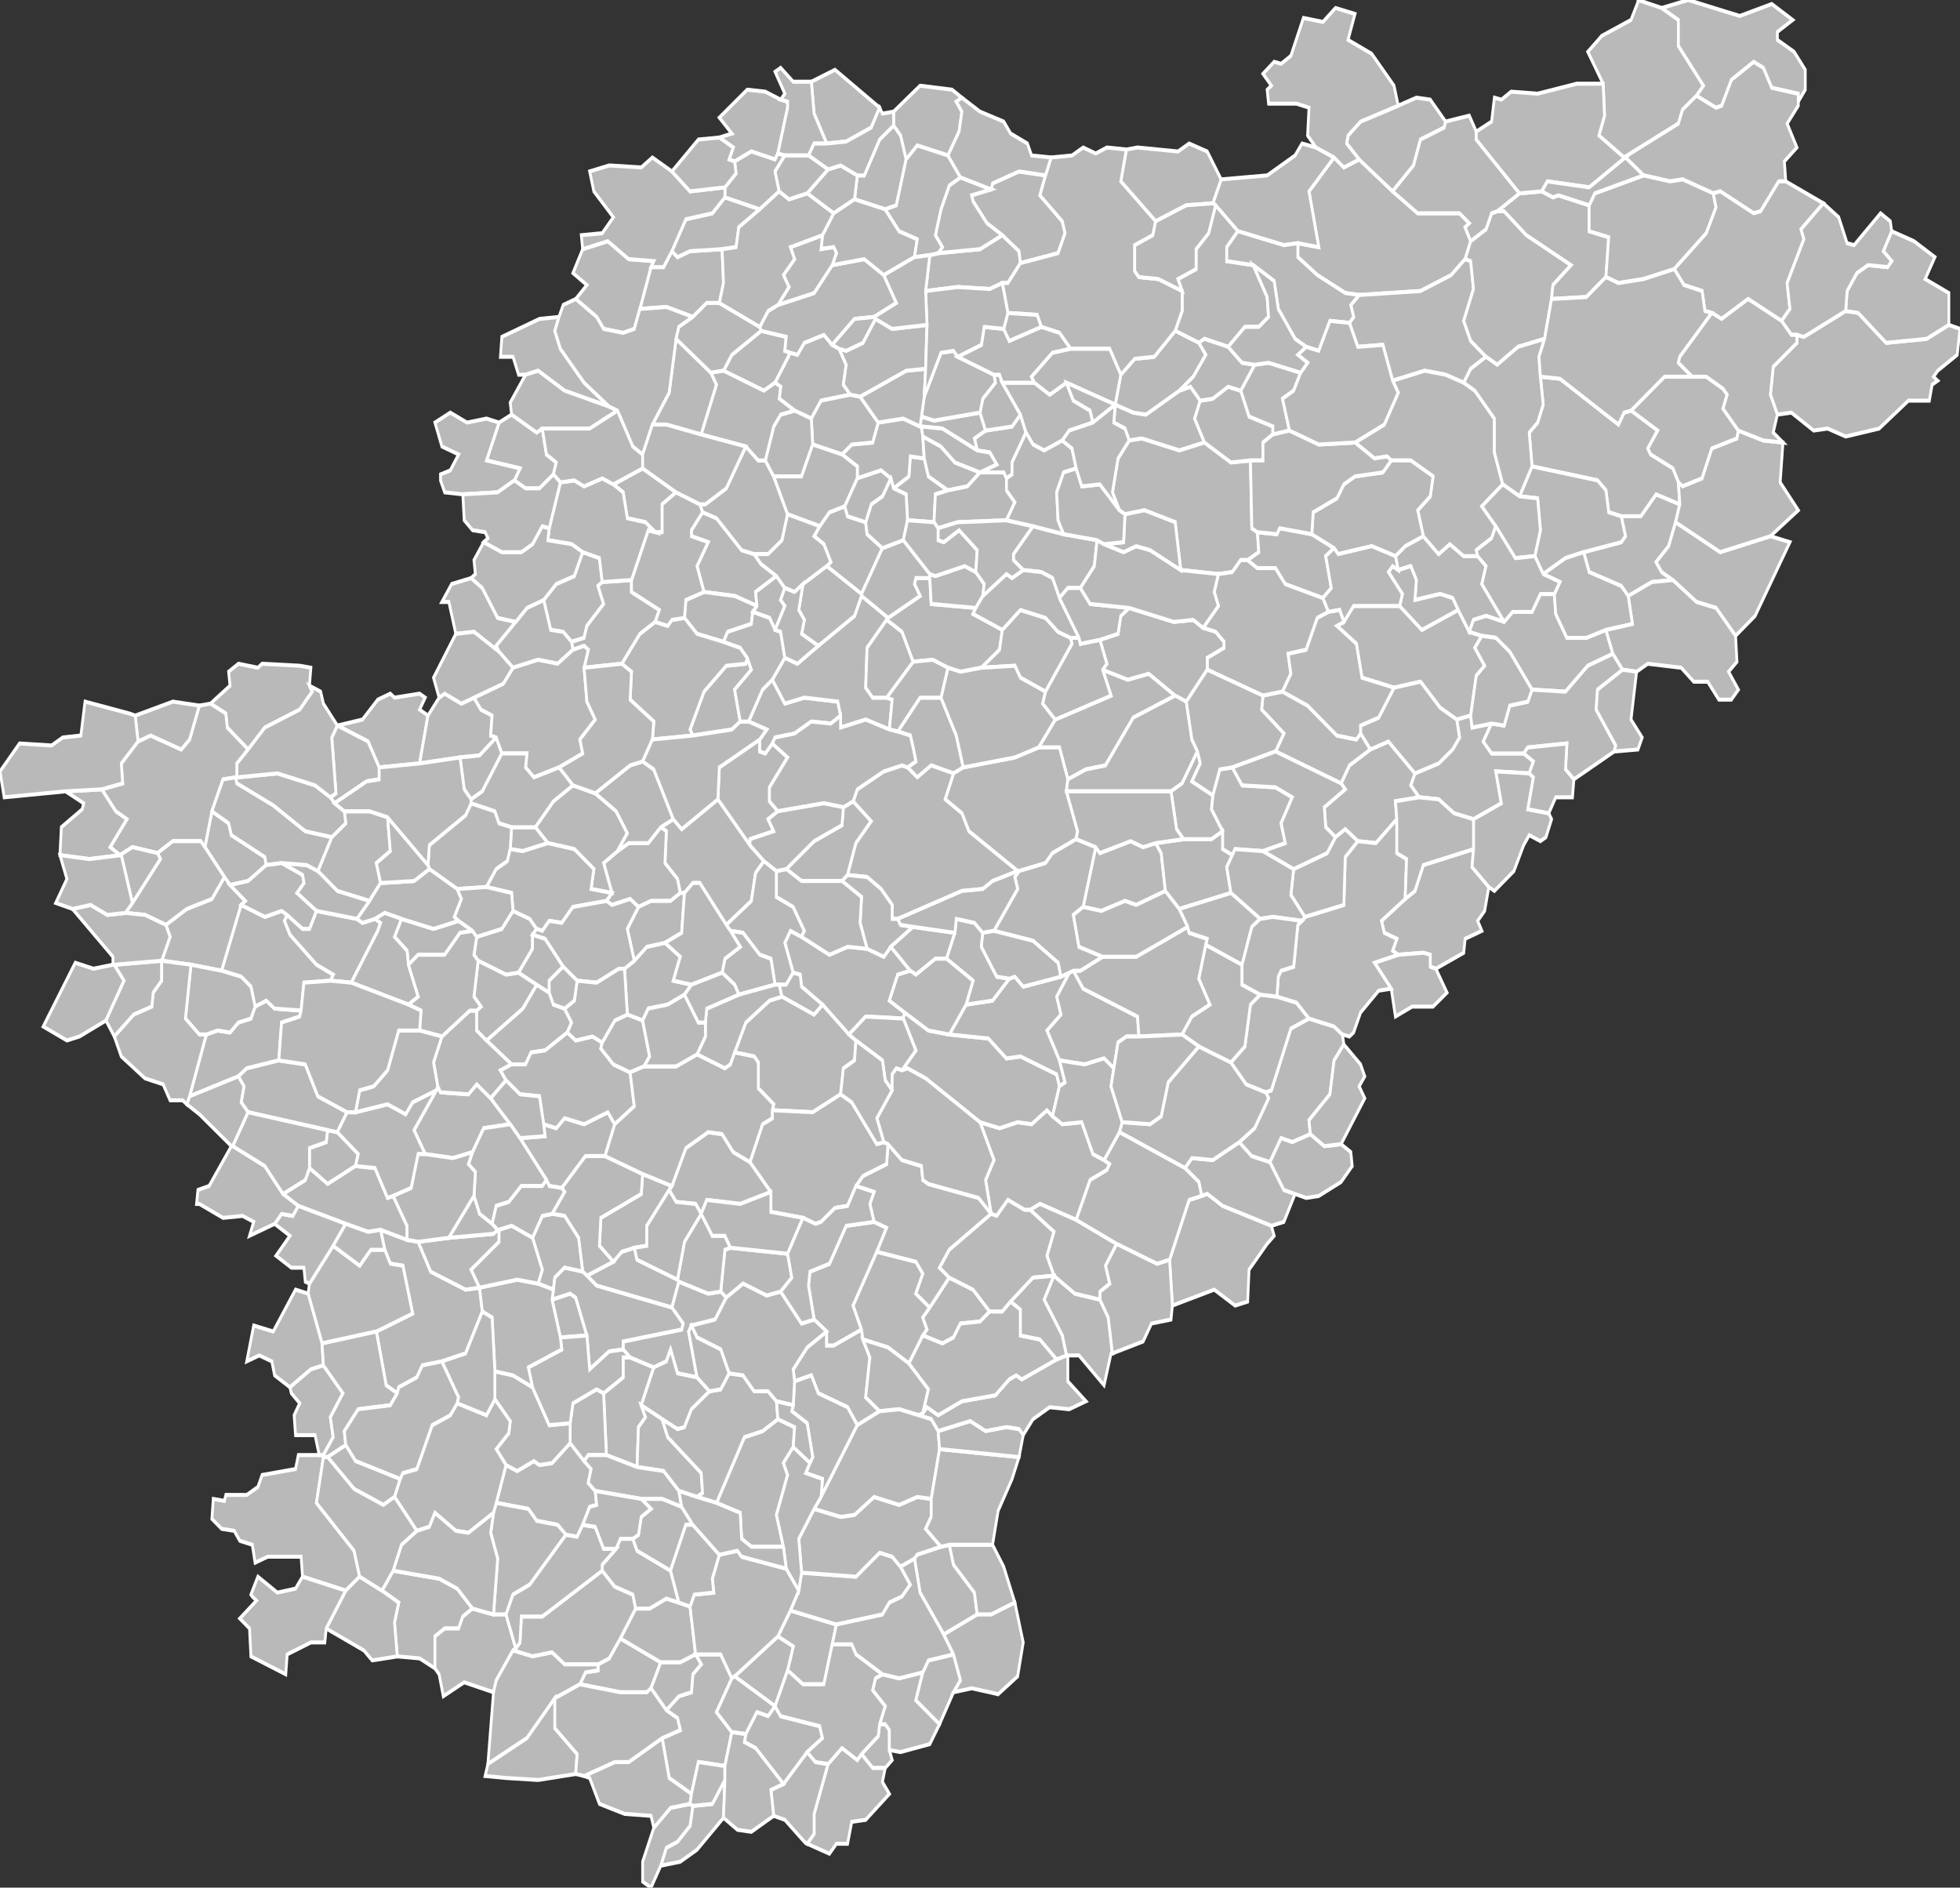 <?xml version="1.0" standalone="no"?>
<!DOCTYPE svg PUBLIC "-//W3C//DTD SVG 1.1//EN" 
  "http://www.w3.org/Graphics/SVG/1.1/DTD/svg11.dtd">
<svg width="1000" height="963" viewBox="-0.463 45.192 1.406 0.947"  preserveAspectRatio="none"
     xmlns="http://www.w3.org/2000/svg" version="1.1">

<rect x="-0.463" y="45.192" width="1.406" height="0.947" fill="#333333" stroke="none"/>

<style type="text/css" >
<![CDATA[

.communes { 
	fill           : #b9b9b9;
	fill-opacity   : 1;
	stroke         : white;
	stroke-opacity : 1;
	stroke-width   : 0.002;
}

]]>
</style>

<g transform="translate(0,46.139) scale(1,-1) translate(0,-45.192)">

<g class="communes">

<polygon id="16001 ABZAC" points="0.702,46.06 0.684,46.071 0.688,46.081 0.687,46.097 0.676,46.113 0.686,46.121 0.707,46.129 0.712,46.138 0.712,46.139 0.729,46.135 0.741,46.129 0.741,46.116 0.759,46.096 0.754,46.091 0.744,46.084 0.741,46.077 0.702,46.06" />
<polygon id="16002 LES ADJOTS" points="0.187,46.059 0.183,46.071 0.178,46.076 0.178,46.083 0.197,46.096 0.22,46.094 0.227,46.09 0.223,46.088 0.227,46.083 0.225,46.073 0.217,46.061 0.195,46.066 0.187,46.059" />
<polygon id="16003 AGRIS" points="0.303,45.748 0.297,45.764 0.282,45.764 0.294,45.778 0.334,45.79 0.328,45.803 0.346,45.798 0.361,45.801 0.38,45.79 0.35,45.779 0.33,45.755 0.316,45.753 0.303,45.748" />
<polygon id="16004 AIGNES-ET-PUYPEROUX" points="0.152,45.424 0.145,45.433 0.124,45.44 0.119,45.449 0.107,45.446 0.106,45.452 0.116,45.463 0.13,45.471 0.13,45.464 0.135,45.464 0.155,45.472 0.156,45.467 0.161,45.458 0.158,45.438 0.168,45.431 0.152,45.424" />
<polygon id="16005 AIGRE" points="0.022,45.892 0.012,45.886 0.012,45.872 0.007,45.872 -3.27E-05,45.877 -0.013,45.879 -0.016,45.892 -0.023,45.896 -0.002,45.904 0.022,45.892" />
<polygon id="16007 ALLOUE" points="0.512,45.991 0.502,45.992 0.482,46.001 0.468,46.01 0.468,46.017 0.483,46.015 0.476,46.043 0.494,46.06 0.501,46.055 0.512,46.059 0.536,46.043 0.554,46.032 0.584,46.032 0.591,46.027 0.588,46.025 0.592,46.018 0.588,46.009 0.578,46.001 0.556,45.993 0.512,45.991" />
<polygon id="16008 AMBERAC" points="0.08,45.835 0.064,45.84 0.042,45.842 0.037,45.855 0.045,45.867 0.033,45.87 0.033,45.873 0.041,45.882 0.051,45.879 0.069,45.863 0.078,45.861 0.083,45.856 0.094,45.85 0.079,45.842 0.08,45.835" />
<polygon id="16009 AMBERNAC" points="0.587,45.947 0.574,45.951 0.559,45.953 0.536,45.948 0.529,45.966 0.511,45.965 0.505,45.977 0.508,45.98 0.506,45.986 0.512,45.991 0.556,45.993 0.578,46.001 0.588,46.009 0.592,46.008 0.594,45.994 0.587,45.978 0.592,45.968 0.603,45.96 0.592,45.954 0.587,45.947" />
<polygon id="16010 AMBLEVILLE" points="-0.208,45.554 -0.228,45.545 -0.241,45.553 -0.241,45.563 -0.229,45.566 -0.228,45.572 -0.221,45.571 -0.206,45.56 -0.208,45.554" />
<polygon id="16011 ANAIS" points="0.221,45.751 0.205,45.755 0.195,45.749 0.188,45.754 0.194,45.757 0.192,45.764 0.19,45.77 0.181,45.772 0.197,45.789 0.212,45.789 0.223,45.77 0.228,45.754 0.221,45.751" />
<polygon id="16012 ANGEAC-CHAMPAGNE" points="-0.327,45.589 -0.315,45.62 -0.307,45.622 -0.298,45.621 -0.292,45.626 -0.283,45.628 -0.28,45.634 -0.272,45.637 -0.266,45.633 -0.247,45.632 -0.248,45.629 -0.261,45.626 -0.263,45.607 -0.286,45.603 -0.292,45.599 -0.327,45.589" />
<polygon id="16013 ANGEAC-CHARENTE" points="-0.096,45.605 -0.114,45.617 -0.088,45.633 -0.078,45.645 -0.069,45.641 -0.066,45.635 -0.058,45.633 -0.053,45.626 -0.056,45.621 -0.072,45.612 -0.082,45.611 -0.086,45.605 -0.096,45.605" />
<polygon id="16014 ANGEDUC" points="-0.061,45.468 -0.067,45.487 -0.054,45.49 -0.05,45.488 -0.042,45.469 -0.061,45.468" />
<polygon id="16015 ANGOULEME" points="0.146,45.62 0.127,45.635 0.112,45.644 0.111,45.65 0.106,45.651 0.1,45.666 0.104,45.672 0.112,45.669 0.132,45.66 0.145,45.664 0.159,45.663 0.171,45.659 0.176,45.664 0.19,45.652 0.181,45.65 0.175,45.637 0.186,45.631 0.185,45.628 0.158,45.629 0.146,45.62" />
<polygon id="16016 ANSAC-SUR-VIENNE" points="0.645,45.969 0.626,45.965 0.611,45.956 0.603,45.96 0.592,45.968 0.587,45.978 0.594,45.994 0.592,46.008 0.588,46.009 0.592,46.018 0.603,46.024 0.607,46.032 0.611,46.033 0.616,46.033 0.632,46.021 0.664,46.006 0.651,45.996 0.65,45.989 0.645,45.969" />
<polygon id="16017 ANVILLE" points="-0.105,45.812 -0.123,45.822 -0.136,45.821 -0.141,45.837 -0.146,45.837 -0.139,45.846 -0.125,45.849 -0.117,45.844 -0.106,45.829 -0.093,45.827 -0.107,45.815 -0.105,45.812" />
<polygon id="16018 ARS" points="-0.406,45.619 -0.415,45.617 -0.432,45.624 -0.409,45.656 -0.396,45.653 -0.382,45.655 -0.381,45.655 -0.374,45.647 -0.387,45.627 -0.406,45.619" />
<polygon id="16019 ASNIERES-SUR-NOUERE" points="0.058,45.675 0.039,45.696 0.034,45.696 0.028,45.691 0.025,45.691 0.023,45.698 0.014,45.706 0.015,45.722 0.011,45.724 0.02,45.728 0.026,45.723 0.052,45.738 0.075,45.715 0.085,45.707 0.079,45.701 0.076,45.687 0.058,45.675" />
<polygon id="16020 AUBETERRE-SUR-DRONNE" points="0.172,45.252 0.163,45.252 0.155,45.259 0.167,45.268 0.168,45.274 0.172,45.274 0.175,45.271 0.175,45.261 0.177,45.256 0.172,45.252" />
<polygon id="16021 AUBEVILLE" points="0.019,45.483 -0.035,45.494 -0.042,45.499 -0.023,45.506 -0.017,45.511 -0.008,45.513 -0.006,45.507 0.023,45.497 0.024,45.496 0.019,45.483" />
<polygon id="16023 AUNAC" points="0.259,45.899 0.257,45.902 0.24,45.902 0.252,45.906 0.247,45.912 0.238,45.913 0.236,45.919 0.244,45.923 0.263,45.925 0.269,45.931 0.273,45.922 0.263,45.907 0.263,45.901 0.259,45.899" />
<polygon id="16024 AUSSAC-VADALLE" points="0.241,45.804 0.226,45.802 0.217,45.804 0.206,45.808 0.192,45.807 0.184,45.822 0.173,45.828 0.174,45.829 0.197,45.84 0.193,45.846 0.194,45.849 0.204,45.849 0.205,45.836 0.237,45.834 0.235,45.831 0.256,45.823 0.254,45.813 0.241,45.804" />
<polygon id="16025 BAIGNES-SAINTE-RADEGONDE" points="-0.215,45.341 -0.246,45.348 -0.247,45.358 -0.271,45.358 -0.28,45.355 -0.282,45.364 -0.291,45.366 -0.295,45.371 -0.304,45.372 -0.311,45.377 -0.31,45.387 -0.302,45.386 -0.301,45.389 -0.286,45.389 -0.278,45.393 -0.275,45.399 -0.251,45.402 -0.249,45.409 -0.234,45.409 -0.231,45.409 -0.231,45.408 -0.236,45.385 -0.209,45.361 -0.205,45.348 -0.215,45.341" />
<polygon id="16026 BALZAC" points="0.141,45.697 0.112,45.697 0.101,45.703 0.121,45.717 0.141,45.725 0.142,45.734 0.149,45.737 0.162,45.727 0.151,45.716 0.145,45.7 0.141,45.697" />
<polygon id="16027 BARBEZIERES" points="-0.066,45.901 -0.076,45.894 -0.086,45.894 -0.094,45.898 -0.09,45.904 -0.114,45.908 -0.105,45.927 -0.096,45.931 -0.078,45.922 -0.074,45.924 -0.071,45.911 -0.064,45.907 -0.066,45.901" />
<polygon id="16028 BARBEZIEUX-SAINT-HILAIRE" points="-0.178,45.44 -0.186,45.444 -0.193,45.471 -0.167,45.48 -0.174,45.504 -0.183,45.505 -0.187,45.512 -0.19,45.522 -0.171,45.517 -0.163,45.516 -0.154,45.501 -0.129,45.492 -0.119,45.493 -0.117,45.481 -0.129,45.46 -0.146,45.456 -0.16,45.454 -0.164,45.448 -0.177,45.443 -0.178,45.44" />
<polygon id="16029 BARDENAC" points="0.004,45.292 0.001,45.29 -0.018,45.29 -0.047,45.294 -0.043,45.3 -0.034,45.301 -0.034,45.304 -0.026,45.307 -0.018,45.317 0.011,45.305 0.004,45.292" />
<polygon id="16030 BARRET" points="-0.232,45.465 -0.242,45.49 -0.241,45.495 -0.224,45.514 -0.205,45.504 -0.197,45.512 -0.187,45.512 -0.183,45.505 -0.174,45.504 -0.167,45.48 -0.193,45.471 -0.232,45.465" />
<polygon id="16031 BARRO" points="0.256,45.997 0.247,45.994 0.224,45.995 0.201,45.993 0.204,46.011 0.21,46.012 0.24,46.014 0.256,46.021 0.268,46.013 0.269,46.007 0.26,45.997 0.256,45.997" />
<polygon id="16032 BASSAC" points="-0.091,45.651 -0.1,45.65 -0.12,45.657 -0.123,45.66 -0.121,45.669 -0.103,45.673 -0.095,45.682 -0.083,45.678 -0.078,45.673 -0.081,45.67 -0.081,45.663 -0.091,45.651" />
<polygon id="16033 BAYERS" points="0.238,45.913 0.213,45.924 0.198,45.925 0.197,45.925 0.198,45.93 0.207,45.928 0.24,45.932 0.244,45.923 0.236,45.919 0.238,45.913" />
<polygon id="16034 BAZAC" points="0.011,45.203 0.015,45.212 0.023,45.215 0.032,45.223 0.034,45.233 0.048,45.234 0.057,45.246 0.056,45.227 0.037,45.211 0.025,45.205 0.011,45.203" />
<polygon id="16035 BEAULIEU-SUR-SONNETTE" points="0.401,45.917 0.383,45.913 0.356,45.919 0.347,45.918 0.344,45.924 0.336,45.927 0.337,45.936 0.35,45.932 0.359,45.931 0.383,45.943 0.391,45.945 0.398,45.938 0.394,45.929 0.401,45.917" />
<polygon id="16036 BECHERESSE" points="0.058,45.488 0.054,45.491 0.057,45.512 0.061,45.513 0.102,45.51 0.105,45.498 0.097,45.491 0.087,45.489 0.07,45.495 0.058,45.488" />
<polygon id="16037 BELLON" points="0.134,45.314 0.128,45.294 0.113,45.294 0.102,45.301 0.106,45.313 0.095,45.318 0.104,45.331 0.137,45.324 0.134,45.314" />
<polygon id="16038 BENEST" points="0.494,46.06 0.476,46.043 0.483,46.015 0.468,46.017 0.458,46.016 0.425,46.023 0.409,46.036 0.407,46.037 0.413,46.049 0.446,46.051 0.466,46.061 0.471,46.067 0.481,46.065 0.494,46.06" />
<polygon id="16039 BERNAC" points="0.172,46.034 0.15,46.039 0.152,46.051 0.157,46.051 0.168,46.069 0.178,46.076 0.183,46.071 0.187,46.059 0.18,46.036 0.172,46.034" />
<polygon id="16040 BERNEUIL" points="-0.045,45.374 -0.049,45.368 -0.057,45.369 -0.063,45.374 -0.078,45.376 -0.084,45.382 -0.107,45.385 -0.1,45.404 -0.092,45.401 -0.08,45.406 -0.076,45.404 -0.067,45.405 -0.054,45.415 -0.044,45.406 -0.039,45.402 -0.041,45.395 -0.036,45.391 -0.035,45.384 -0.04,45.383 -0.045,45.374" />
<polygon id="16041 BESSAC" points="-0.006,45.403 -0.028,45.409 -0.03,45.44 -0.016,45.448 -0.016,45.458 -0.011,45.458 0.006,45.453 -0.003,45.434 6.14E-05,45.428 -0.005,45.423 -0.006,45.403" />
<polygon id="16042 BESSE" points="0.093,45.947 0.085,45.943 0.056,45.953 0.062,45.961 0.083,45.973 0.101,45.97 0.1,45.963 0.104,45.962 0.093,45.947" />
<polygon id="16043 BIGNAC" points="0.034,45.77 0.032,45.773 0.042,45.792 0.058,45.805 0.072,45.806 0.073,45.809 0.076,45.803 0.064,45.793 0.068,45.777 0.062,45.773 0.034,45.77" />
<polygon id="16044 BIOUSSAC" points="0.269,46.007 0.268,46.013 0.256,46.021 0.245,46.027 0.235,46.038 0.234,46.041 0.248,46.044 0.249,46.047 0.268,46.053 0.287,46.051 0.283,46.041 0.299,46.028 0.301,46.022 0.296,46.012 0.269,46.007" />
<polygon id="16045 BIRAC" points="-0.06,45.543 -0.069,45.544 -0.071,45.547 -0.09,45.568 -0.072,45.569 -0.073,45.575 -0.064,45.573 -0.058,45.578 -0.044,45.575 -0.027,45.581 -0.022,45.575 -0.029,45.559 -0.043,45.559 -0.06,45.543" />
<polygon id="16046 BLANZAC-PORCHERESSE" points="0.037,45.448 0.023,45.45 0.018,45.462 0.015,45.456 0.006,45.453 -0.011,45.458 -0.016,45.462 -0.016,45.466 0.026,45.472 0.027,45.475 0.019,45.483 0.024,45.496 0.045,45.49 0.054,45.491 0.058,45.488 0.05,45.477 0.033,45.474 0.031,45.471 0.037,45.448" />
<polygon id="16047 BLANZAGUET-SAINT-CYBARD" points="0.334,45.46 0.329,45.444 0.311,45.459 0.303,45.459 0.302,45.459 0.299,45.469 0.286,45.487 0.293,45.499 0.308,45.49 0.326,45.487 0.332,45.478 0.335,45.46 0.334,45.46" />
<polygon id="16048 BOISBRETEAU" points="-0.151,45.302 -0.162,45.307 -0.178,45.308 -0.18,45.325 -0.177,45.335 -0.189,45.341 -0.181,45.351 -0.148,45.347 -0.135,45.342 -0.124,45.332 -0.131,45.328 -0.134,45.322 -0.144,45.322 -0.151,45.318 -0.151,45.302" />
<polygon id="16049 BONNES" points="0.145,45.214 0.137,45.214 0.132,45.209 0.116,45.214 0.121,45.219 0.121,45.229 0.131,45.254 0.141,45.262 0.152,45.256 0.155,45.259 0.163,45.252 0.172,45.252 0.17,45.245 0.175,45.239 0.158,45.226 0.148,45.225 0.145,45.214" />
<polygon id="16050 BONNEUIL" points="-0.124,45.561 -0.138,45.558 -0.158,45.56 -0.166,45.572 -0.15,45.592 -0.149,45.594 -0.147,45.591 -0.127,45.59 -0.121,45.595 -0.111,45.588 -0.097,45.575 -0.116,45.573 -0.124,45.561" />
<polygon id="16051 BONNEVILLE" points="-0.053,45.817 -0.059,45.822 -0.068,45.823 -0.073,45.838 -0.064,45.846 -0.051,45.85 -0.045,45.862 -0.033,45.859 -0.031,45.847 -0.034,45.845 -0.03,45.836 -0.042,45.825 -0.044,45.819 -0.053,45.817" />
<polygon id="16052 BORS (CANTON DE MONTMOREAU-SAINT-CYBARD)" points="0.137,45.324 0.104,45.331 0.11,45.341 0.112,45.35 0.151,45.348 0.168,45.36 0.177,45.358 0.183,45.353 0.19,45.344 0.184,45.338 0.175,45.335 0.17,45.329 0.137,45.324" />
<polygon id="16053 BORS (CANTON DE BAIGNES-SAINTE-RADEGONDE)" points="-0.178,45.308 -0.196,45.306 -0.202,45.311 -0.229,45.322 -0.215,45.341 -0.205,45.348 -0.189,45.341 -0.177,45.335 -0.18,45.325 -0.178,45.308" />
<polygon id="16054 LE BOUCHAGE" points="0.366,46.028 0.341,46.048 0.345,46.064 0.353,46.065 0.382,46.063 0.39,46.067 0.403,46.063 0.413,46.049 0.407,46.037 0.388,46.036 0.366,46.028" />
<polygon id="16055 BOUEX" points="0.336,45.603 0.329,45.608 0.315,45.605 0.297,45.607 0.288,45.622 0.298,45.63 0.295,45.639 0.304,45.651 0.307,45.652 0.314,45.643 0.353,45.629 0.354,45.619 0.345,45.619 0.339,45.616 0.336,45.603" />
<polygon id="16056 BOURG-CHARENTE" points="-0.211,45.646 -0.226,45.647 -0.224,45.65 -0.236,45.655 -0.255,45.67 -0.259,45.677 -0.257,45.68 -0.246,45.673 -0.241,45.673 -0.236,45.682 -0.207,45.678 -0.203,45.676 -0.194,45.678 -0.19,45.676 -0.192,45.672 -0.211,45.646" />
<polygon id="16057 BOUTEVILLE" points="-0.111,45.588 -0.121,45.595 -0.127,45.59 -0.147,45.591 -0.149,45.594 -0.152,45.606 -0.146,45.619 -0.126,45.632 -0.121,45.632 -0.121,45.622 -0.114,45.617 -0.096,45.605 -0.104,45.602 -0.1,45.597 -0.111,45.588" />
<polygon id="16058 BOUTIERS-SAINT-TROJAN" points="-0.298,45.695 -0.302,45.699 -0.316,45.714 -0.311,45.732 -0.299,45.726 -0.297,45.72 -0.273,45.709 -0.272,45.705 -0.285,45.697 -0.298,45.695" />
<polygon id="16059 BRETTES" points="0.034,45.98 0.015,45.985 -0.004,45.984 0.004,46.005 0.013,46.005 0.019,46.013 0.023,46.01 0.032,46.013 0.055,46.014 0.056,45.997 0.053,45.987 0.044,45.987 0.034,45.98" />
<polygon id="16060 BREVILLE" points="-0.285,45.763 -0.3,45.774 -0.301,45.781 -0.312,45.786 -0.298,45.795 -0.299,45.802 -0.292,45.806 -0.278,45.804 -0.275,45.806 -0.248,45.805 -0.24,45.804 -0.241,45.795 -0.239,45.792 -0.248,45.783 -0.273,45.774 -0.285,45.763" />
<polygon id="16061 BRIE" points="0.268,45.702 0.267,45.702 0.232,45.722 0.227,45.731 0.215,45.738 0.221,45.751 0.228,45.754 0.265,45.759 0.282,45.764 0.297,45.764 0.303,45.748 0.302,45.742 0.31,45.722 0.309,45.718 0.292,45.711 0.287,45.706 0.268,45.702" />
<polygon id="16062 BRIE-SOUS-BARBEZIEUX" points="-0.044,45.406 -0.054,45.415 -0.054,45.425 -0.052,45.435 -0.035,45.442 -0.03,45.44 -0.028,45.409 -0.041,45.409 -0.044,45.406" />
<polygon id="16063 BRIE-SOUS-CHALAIS" points="0.036,45.309 0.025,45.305 0.011,45.305 -0.018,45.317 -0.007,45.332 0.003,45.332 0.015,45.337 0.024,45.335 0.032,45.333 0.036,45.309" />
<polygon id="16064 BRIGUEUIL" points="0.921,45.938 0.906,45.938 0.885,45.924 0.861,45.92 0.848,45.924 0.838,45.923 0.822,45.932 0.812,45.931 0.807,45.941 0.809,45.955 0.826,45.967 0.826,45.971 0.831,45.97 0.861,45.983 0.87,45.982 0.89,45.967 0.919,45.969 0.935,45.976 0.943,45.974 0.941,45.961 0.927,45.953 0.924,45.95 0.927,45.948 0.923,45.946 0.921,45.938" />
<polygon id="16065 BRILLAC" points="0.818,46.048 0.813,46.048 0.8,46.033 0.795,46.032 0.771,46.043 0.766,46.042 0.744,46.049 0.735,46.048 0.716,46.051 0.703,46.06 0.702,46.06 0.741,46.077 0.744,46.084 0.754,46.091 0.768,46.085 0.772,46.086 0.779,46.099 0.795,46.108 0.802,46.105 0.808,46.095 0.827,46.092 0.827,46.088 0.827,46.086 0.819,46.077 0.826,46.065 0.817,46.058 0.818,46.048" />
<polygon id="16066 BROSSAC" points="-0.034,45.304 -0.058,45.304 -0.067,45.31 -0.081,45.308 -0.095,45.311 -0.093,45.312 -0.09,45.315 -0.089,45.328 -0.074,45.328 -0.031,45.351 -0.022,45.343 -0.009,45.339 -0.007,45.332 -0.018,45.317 -0.026,45.307 -0.034,45.304" />
<polygon id="16067 BUNZAC" points="0.373,45.692 0.352,45.685 0.344,45.687 0.327,45.682 0.314,45.684 0.323,45.714 0.326,45.711 0.348,45.717 0.357,45.714 0.366,45.716 0.37,45.711 0.373,45.692" />
<polygon id="16068 CELLEFROUIN" points="0.411,45.851 0.384,45.853 0.38,45.877 0.358,45.883 0.344,45.881 0.34,45.883 0.335,45.892 0.339,45.909 0.347,45.918 0.356,45.919 0.383,45.913 0.401,45.917 0.42,45.907 0.434,45.908 0.435,45.874 0.439,45.872 0.44,45.862 0.432,45.858 0.427,45.858 0.421,45.852 0.411,45.851" />
<polygon id="16069 CELLETTES" points="0.155,45.841 0.13,45.855 0.133,45.857 0.128,45.866 0.121,45.87 0.125,45.875 0.132,45.882 0.143,45.885 0.145,45.88 0.158,45.877 0.159,45.871 0.17,45.864 0.155,45.841" />
<polygon id="16070 CHABANAIS" points="0.705,45.84 0.7,45.845 0.677,45.852 0.673,45.862 0.7,45.867 0.703,45.87 0.7,45.88 0.714,45.88 0.725,45.891 0.742,45.886 0.739,45.877 0.734,45.865 0.725,45.857 0.729,45.852 0.737,45.848 0.722,45.847 0.705,45.84" />
<polygon id="16071 CHABRAC" points="0.784,45.923 0.783,45.919 0.765,45.914 0.758,45.899 0.744,45.895 0.741,45.897 0.737,45.904 0.721,45.911 0.719,45.914 0.726,45.923 0.707,45.933 0.731,45.95 0.751,45.95 0.761,45.95 0.773,45.944 0.776,45.941 0.773,45.934 0.784,45.923" />
<polygon id="16072 CHADURIE" points="0.155,45.472 0.135,45.464 0.13,45.464 0.13,45.471 0.121,45.477 0.117,45.494 0.118,45.501 0.132,45.505 0.144,45.524 0.164,45.526 0.173,45.523 0.166,45.511 0.149,45.484 0.155,45.472" />
<polygon id="16073 CHALAIS" points="0.033,45.239 0.017,45.247 0.012,45.267 0.025,45.271 0.023,45.277 0.015,45.281 0.024,45.288 0.033,45.29 0.034,45.299 0.04,45.304 0.036,45.309 0.054,45.309 0.062,45.297 0.051,45.28 0.062,45.27 0.057,45.253 0.038,45.255 0.033,45.239" />
<polygon id="16074 CHALLIGNAC" points="-0.054,45.415 -0.067,45.405 -0.076,45.404 -0.08,45.406 -0.092,45.401 -0.1,45.404 -0.107,45.412 -0.098,45.42 -0.097,45.426 -0.108,45.437 -0.108,45.451 -0.095,45.449 -0.081,45.443 -0.069,45.424 -0.054,45.425 -0.054,45.415" />
<polygon id="16075 CHAMPAGNE-VIGNY" points="0.054,45.491 0.045,45.49 0.024,45.496 0.023,45.497 0.028,45.516 0.04,45.53 0.048,45.519 0.057,45.519 0.061,45.513 0.057,45.512 0.054,45.491" />
<polygon id="16076 CHAMPAGNE-MOUTON" points="0.418,45.965 0.401,45.969 0.397,45.967 0.38,45.973 0.385,45.983 0.385,45.993 0.382,45.999 0.395,46.004 0.395,46.014 0.404,46.022 0.409,46.036 0.425,46.023 0.417,46.015 0.417,46.008 0.436,46.006 0.446,45.99 0.447,45.98 0.44,45.975 0.43,45.975 0.418,45.965" />
<polygon id="16077 CHAMPMILLON" points="-0.002,45.627 -0.013,45.63 -0.015,45.653 -0.008,45.657 0.001,45.664 0.014,45.666 0.025,45.659 0.02,45.647 0.033,45.645 0.028,45.64 0.016,45.635 0.002,45.633 -0.002,45.627" />
<polygon id="16078 CHAMPNIERS" points="0.181,45.678 0.177,45.678 0.177,45.685 0.169,45.693 0.159,45.699 0.145,45.7 0.151,45.716 0.162,45.727 0.149,45.737 0.152,45.743 0.171,45.752 0.184,45.755 0.188,45.754 0.195,45.749 0.205,45.755 0.221,45.751 0.215,45.738 0.227,45.731 0.232,45.722 0.267,45.702 0.249,45.697 0.242,45.693 0.227,45.692 0.181,45.678" />
<polygon id="16079 CHANTILLAC" points="-0.258,45.299 -0.283,45.308 -0.284,45.322 -0.291,45.327 -0.279,45.336 -0.282,45.338 -0.283,45.339 -0.278,45.348 -0.264,45.34 -0.251,45.342 -0.246,45.348 -0.215,45.341 -0.229,45.322 -0.23,45.315 -0.24,45.315 -0.257,45.309 -0.258,45.299" />
<polygon id="16081 LA CHAPELLE" points="0.056,45.817 0.037,45.821 0.028,45.829 0.029,45.838 0.042,45.842 0.064,45.84 0.08,45.835 0.077,45.832 0.076,45.826 0.059,45.822 0.056,45.817" />
<polygon id="16082 CHARMANT" points="0.189,45.455 0.174,45.463 0.156,45.467 0.155,45.472 0.149,45.484 0.166,45.511 0.194,45.506 0.199,45.5 0.194,45.49 0.204,45.483 0.199,45.478 0.202,45.472 0.199,45.469 0.189,45.455" />
<polygon id="16083 CHARME" points="0.119,45.929 0.107,45.933 0.096,45.939 0.097,45.945 0.093,45.947 0.104,45.962 0.109,45.961 0.114,45.967 0.128,45.971 0.134,45.966 0.139,45.964 0.144,45.956 0.142,45.946 0.147,45.941 0.126,45.938 0.119,45.929" />
<polygon id="16084 CHARRAS" points="0.449,45.524 0.414,45.534 0.403,45.54 0.399,45.539 0.397,45.546 0.387,45.553 0.392,45.558 0.407,45.557 0.426,45.566 0.435,45.559 0.448,45.556 0.458,45.542 0.466,45.54 0.458,45.526 0.449,45.524" />
<polygon id="16085 CHASSENEUIL-SUR-BONNIEURE" points="0.443,45.79 0.403,45.803 0.403,45.809 0.415,45.814 0.415,45.817 0.409,45.822 0.4,45.824 0.411,45.835 0.408,45.842 0.411,45.851 0.421,45.852 0.427,45.858 0.432,45.858 0.439,45.854 0.452,45.854 0.459,45.846 0.486,45.839 0.49,45.832 0.482,45.829 0.474,45.813 0.461,45.811 0.463,45.801 0.457,45.792 0.443,45.79" />
<polygon id="16086 CHASSENON" points="0.782,45.82 0.768,45.834 0.754,45.837 0.737,45.848 0.729,45.852 0.725,45.857 0.734,45.865 0.739,45.877 0.771,45.862 0.807,45.87 0.821,45.867 0.796,45.83 0.782,45.82" />
<polygon id="16087 CHASSIECQ" points="0.383,45.943 0.359,45.931 0.35,45.932 0.337,45.936 0.341,45.951 0.351,45.959 0.365,45.96 0.38,45.973 0.397,45.967 0.402,45.961 0.393,45.95 0.383,45.943" />
<polygon id="16088 CHASSORS" points="-0.198,45.687 -0.221,45.692 -0.235,45.702 -0.225,45.719 -0.215,45.726 -0.216,45.732 -0.198,45.732 -0.185,45.729 -0.183,45.712 -0.193,45.706 -0.19,45.696 -0.198,45.687" />
<polygon id="16089 CHATEAUBERNARD" points="-0.304,45.652 -0.326,45.655 -0.347,45.657 -0.341,45.669 -0.344,45.675 -0.329,45.683 -0.311,45.688 -0.302,45.699 -0.298,45.695 -0.287,45.687 -0.29,45.685 -0.304,45.652" />
<polygon id="16090 CHATEAUNEUF-SUR-CHARENTE" points="-0.022,45.575 -0.027,45.581 -0.044,45.575 -0.058,45.578 -0.064,45.573 -0.073,45.575 -0.076,45.589 -0.09,45.59 -0.1,45.597 -0.104,45.602 -0.096,45.605 -0.086,45.605 -0.082,45.611 -0.072,45.612 -0.056,45.621 -0.05,45.617 -0.038,45.619 -0.031,45.616 -0.032,45.613 -0.023,45.605 -0.011,45.601 -0.008,45.584 -0.022,45.575" />
<polygon id="16091 CHATIGNAC" points="0.024,45.335 0.015,45.337 0.003,45.332 -0.007,45.332 -0.009,45.339 -0.022,45.343 -0.031,45.351 -0.031,45.354 -0.021,45.362 -0.018,45.367 -0.009,45.367 -0.006,45.361 0.018,45.351 0.024,45.335" />
<polygon id="16092 CHAVENAT" points="0.196,45.429 0.182,45.432 0.168,45.431 0.158,45.438 0.161,45.458 0.156,45.467 0.174,45.463 0.189,45.455 0.203,45.442 0.199,45.43 0.196,45.429" />
<polygon id="16093 CHAZELLES" points="0.385,45.62 0.354,45.619 0.353,45.629 0.314,45.643 0.307,45.652 0.312,45.652 0.328,45.659 0.352,45.659 0.389,45.674 0.39,45.671 0.403,45.668 0.402,45.665 0.397,45.648 0.405,45.635 0.392,45.629 0.385,45.62" />
<polygon id="16094 CHENOMMET" points="0.244,45.923 0.24,45.932 0.242,45.939 0.251,45.947 0.25,45.951 0.254,45.951 0.256,45.947 0.269,45.931 0.263,45.925 0.244,45.923" />
<polygon id="16095 CHENON" points="0.24,45.932 0.207,45.928 0.198,45.93 0.2,45.94 0.212,45.962 0.221,45.963 0.224,45.96 0.25,45.951 0.251,45.947 0.242,45.939 0.24,45.932" />
<polygon id="16096 CHERVES-CHATELARS" points="0.582,45.778 0.57,45.784 0.556,45.797 0.537,45.794 0.514,45.799 0.51,45.816 0.496,45.825 0.501,45.827 0.508,45.835 0.541,45.835 0.557,45.823 0.583,45.833 0.591,45.822 0.6,45.82 0.595,45.814 0.602,45.805 0.596,45.8 0.592,45.78 0.582,45.778" />
<polygon id="16097 CHERVES-RICHEMONT" points="-0.377,45.71 -0.384,45.714 -0.372,45.728 -0.38,45.732 -0.39,45.743 -0.375,45.746 -0.376,45.756 -0.364,45.767 -0.355,45.77 -0.333,45.763 -0.327,45.768 -0.32,45.785 -0.312,45.786 -0.301,45.781 -0.3,45.774 -0.285,45.763 -0.293,45.756 -0.293,45.749 -0.294,45.749 -0.303,45.748 -0.311,45.732 -0.316,45.714 -0.319,45.717 -0.339,45.717 -0.35,45.711 -0.368,45.714 -0.377,45.71" />
<polygon id="16098 LA CHEVRERIE" points="0.135,46.032 0.116,46.042 0.131,46.054 0.14,46.056 0.152,46.051 0.15,46.039 0.135,46.032" />
<polygon id="16099 CHILLAC" points="-0.1,45.329 -0.109,45.329 -0.106,45.357 -0.111,45.37 -0.109,45.38 -0.107,45.385 -0.084,45.382 -0.078,45.376 -0.063,45.374 -0.057,45.369 -0.083,45.344 -0.095,45.339 -0.1,45.329" />
<polygon id="16100 CHIRAC" points="0.742,45.886 0.725,45.891 0.714,45.88 0.7,45.88 0.691,45.882 0.689,45.893 0.683,45.898 0.636,45.905 0.634,45.922 0.64,45.927 0.644,45.936 0.642,45.95 0.656,45.949 0.698,45.926 0.702,45.932 0.707,45.933 0.726,45.923 0.719,45.914 0.721,45.911 0.737,45.904 0.741,45.897 0.742,45.886" />
<polygon id="16101 CLAIX" points="0.04,45.53 0.036,45.535 0.022,45.536 0.017,45.542 0.019,45.544 0.029,45.563 0.045,45.571 0.055,45.57 0.063,45.561 0.075,45.556 0.09,45.541 0.068,45.535 0.044,45.537 0.04,45.53" />
<polygon id="16102 COGNAC" points="-0.344,45.675 -0.359,45.68 -0.373,45.681 -0.368,45.686 -0.348,45.708 -0.35,45.711 -0.339,45.717 -0.319,45.717 -0.316,45.714 -0.302,45.699 -0.311,45.688 -0.329,45.683 -0.344,45.675" />
<polygon id="16103 COMBIERS" points="0.423,45.484 0.408,45.492 0.378,45.484 0.376,45.507 0.39,45.537 0.399,45.539 0.403,45.54 0.414,45.534 0.449,45.524 0.451,45.519 0.446,45.515 0.433,45.502 0.432,45.486 0.423,45.484" />
<polygon id="16104 CONDAC" points="0.21,46.012 0.213,46.015 0.208,46.021 0.212,46.034 0.218,46.046 0.226,46.05 0.248,46.044 0.234,46.041 0.235,46.038 0.245,46.027 0.256,46.021 0.24,46.014 0.21,46.012" />
<polygon id="16105 CONDEON" points="-0.109,45.38 -0.127,45.37 -0.136,45.371 -0.151,45.38 -0.155,45.373 -0.164,45.371 -0.18,45.388 -0.176,45.397 -0.174,45.4 -0.164,45.402 -0.153,45.424 -0.14,45.429 -0.135,45.435 -0.114,45.429 -0.108,45.437 -0.097,45.426 -0.098,45.42 -0.107,45.412 -0.1,45.404 -0.107,45.385 -0.109,45.38" />
<polygon id="16106 CONFOLENS" points="0.65,45.989 0.651,45.996 0.664,46.006 0.632,46.021 0.616,46.033 0.611,46.033 0.627,46.042 0.643,46.043 0.651,46.04 0.655,46.041 0.677,46.036 0.677,46.023 0.691,46.02 0.689,46 0.675,45.99 0.65,45.989" />
<polygon id="16107 COULGENS" points="0.287,45.792 0.269,45.799 0.265,45.805 0.241,45.804 0.254,45.813 0.256,45.823 0.269,45.833 0.287,45.829 0.296,45.822 0.305,45.819 0.306,45.816 0.287,45.792" />
<polygon id="16108 COULONGES" points="0.093,45.823 0.089,45.829 0.077,45.832 0.08,45.835 0.079,45.842 0.094,45.85 0.1,45.844 0.097,45.838 0.1,45.835 0.093,45.823" />
<polygon id="16109 COURBILLAC" points="-0.191,45.754 -0.199,45.767 -0.221,45.775 -0.203,45.778 -0.192,45.788 -0.183,45.791 -0.18,45.789 -0.162,45.791 -0.158,45.789 -0.162,45.783 -0.156,45.78 -0.162,45.756 -0.191,45.754" />
<polygon id="16110 COURCOME" points="0.134,45.966 0.128,45.971 0.114,45.967 0.109,45.961 0.104,45.962 0.1,45.963 0.101,45.97 0.083,45.973 0.082,45.975 0.088,45.983 0.095,45.986 0.121,45.992 0.134,46.006 0.157,46.009 0.171,46.001 0.18,45.987 0.164,45.98 0.15,45.979 0.134,45.966" />
<polygon id="16111 COURGEAC" points="0.099,45.363 0.076,45.363 0.069,45.367 0.068,45.38 0.051,45.385 0.071,45.418 0.084,45.421 0.095,45.427 0.107,45.423 0.106,45.413 0.099,45.405 0.102,45.399 0.094,45.379 0.099,45.363" />
<polygon id="16112 COURLAC" points="0.093,45.283 0.064,45.298 0.095,45.318 0.106,45.313 0.102,45.301 0.093,45.283" />
<polygon id="16113 LA COURONNE" points="0.14,45.59 0.12,45.581 0.091,45.582 0.092,45.585 0.081,45.593 0.081,45.606 0.078,45.609 0.064,45.611 0.072,45.626 0.089,45.637 0.098,45.639 0.121,45.63 0.127,45.635 0.146,45.62 0.151,45.617 0.15,45.607 0.142,45.603 0.14,45.59" />
<polygon id="16114 COUTURE" points="0.299,45.918 0.286,45.913 0.278,45.916 0.273,45.922 0.269,45.931 0.256,45.947 0.279,45.947 0.29,45.941 0.302,45.947 0.307,45.938 0.319,45.933 0.321,45.927 0.304,45.923 0.299,45.918" />
<polygon id="16115 CRESSAC-SAINT-GENIS" points="0.046,45.441 0.033,45.432 0.028,45.423 0.023,45.422 0.012,45.427 -0.003,45.434 0.006,45.453 0.015,45.456 0.018,45.462 0.023,45.45 0.037,45.448 0.046,45.441" />
<polygon id="16116 CRITEUIL-LA-MAGDELEINE" points="-0.171,45.517 -0.19,45.522 -0.199,45.521 -0.215,45.525 -0.249,45.534 -0.26,45.54 -0.244,45.547 -0.241,45.553 -0.228,45.545 -0.208,45.554 -0.194,45.553 -0.185,45.538 -0.181,45.539 -0.171,45.524 -0.171,45.517" />
<polygon id="16117 CURAC" points="0.015,45.281 0.004,45.292 0.011,45.305 0.025,45.305 0.036,45.309 0.04,45.304 0.034,45.299 0.033,45.29 0.024,45.288 0.015,45.281" />
<polygon id="16118 DEVIAT" points="0.037,45.388 0.024,45.391 0.013,45.401 -0.006,45.403 -0.005,45.423 6.14E-05,45.428 -0.003,45.434 0.012,45.427 0.016,45.418 0.04,45.4 0.041,45.39 0.037,45.388" />
<polygon id="16119 DIGNAC" points="0.309,45.527 0.283,45.535 0.276,45.532 0.272,45.532 0.26,45.537 0.252,45.529 0.248,45.53 0.244,45.547 0.25,45.557 0.24,45.576 0.254,45.573 0.267,45.576 0.277,45.575 0.288,45.582 0.292,45.579 0.299,45.575 0.313,45.576 0.321,45.56 0.329,45.557 0.333,45.555 0.331,45.552 0.319,45.547 0.309,45.527" />
<polygon id="16120 DIRAC" points="0.292,45.579 0.288,45.582 0.277,45.575 0.267,45.576 0.254,45.573 0.24,45.576 0.201,45.598 0.188,45.603 0.184,45.602 0.194,45.612 0.185,45.628 0.186,45.631 0.203,45.622 0.218,45.62 0.246,45.618 0.259,45.608 0.269,45.609 0.295,45.6 0.297,45.594 0.292,45.579" />
<polygon id="16121 DOUZAT" points="-0.005,45.684 -0.011,45.688 -0.024,45.685 -0.028,45.687 -0.024,45.691 -0.03,45.706 -0.02,45.712 -0.012,45.716 0.002,45.716 0.011,45.724 0.015,45.722 0.014,45.706 0.023,45.698 0.025,45.691 0.018,45.687 0.004,45.687 -0.005,45.684" />
<polygon id="16122 EBREON" points="0.04,45.921 0.015,45.926 0.005,45.926 0.017,45.942 0.022,45.969 0.047,45.952 0.051,45.946 0.04,45.921" />
<polygon id="16123 ECHALLAT" points="-0.024,45.691 -0.039,45.693 -0.037,45.703 -0.051,45.713 -0.07,45.716 -0.079,45.724 -0.066,45.737 -0.052,45.745 -0.036,45.741 -0.021,45.732 -0.013,45.721 -0.02,45.712 -0.03,45.706 -0.024,45.691" />
<polygon id="16124 ECURAS" points="0.567,45.653 0.563,45.654 0.563,45.66 0.558,45.661 0.54,45.66 0.536,45.662 0.539,45.668 0.53,45.671 0.528,45.677 0.545,45.688 0.552,45.692 0.558,45.705 0.594,45.713 0.593,45.704 0.605,45.694 0.602,45.682 0.597,45.677 0.6,45.672 0.588,45.668 0.587,45.661 0.567,45.653" />
<polygon id="16125 EDON" points="0.335,45.46 0.332,45.478 0.326,45.487 0.326,45.491 0.333,45.495 0.33,45.504 0.338,45.515 0.367,45.505 0.376,45.507 0.378,45.484 0.377,45.477 0.363,45.475 0.357,45.466 0.335,45.46" />
<polygon id="16127 EMPURE" points="0.055,46.014 0.032,46.013 0.023,46.01 0.019,46.013 0.029,46.029 0.048,46.032 0.057,46.04 0.082,46.034 0.067,46.025 0.065,46.015 0.055,46.014" />
<polygon id="16128 EPENEDE" points="0.536,46.043 0.512,46.059 0.503,46.067 0.504,46.071 0.513,46.078 0.54,46.086 0.553,46.09 0.563,46.089 0.574,46.078 0.573,46.075 0.556,46.069 0.551,46.056 0.536,46.043" />
<polygon id="16129 ERAVILLE" points="-0.09,45.568 -0.097,45.575 -0.111,45.588 -0.1,45.597 -0.09,45.59 -0.076,45.589 -0.073,45.575 -0.072,45.569 -0.09,45.568" />
<polygon id="16130 LES ESSARDS" points="0.116,45.214 0.114,45.215 0.1,45.226 0.092,45.228 0.09,45.241 0.099,45.244 0.116,45.26 0.122,45.255 0.131,45.254 0.121,45.229 0.121,45.219 0.116,45.214" />
<polygon id="16131 ESSE" points="0.738,46.004 0.716,45.999 0.698,45.997 0.689,46 0.691,46.02 0.677,46.023 0.677,46.036 0.681,46.042 0.716,46.051 0.735,46.048 0.744,46.049 0.766,46.042 0.768,46.035 0.761,46.022 0.738,46.004" />
<polygon id="16132 ETAGNAC" points="0.807,45.87 0.771,45.862 0.739,45.877 0.742,45.886 0.741,45.897 0.744,45.895 0.758,45.899 0.765,45.914 0.783,45.919 0.784,45.923 0.802,45.918 0.816,45.917 0.814,45.897 0.827,45.883 0.807,45.87" />
<polygon id="16133 ETRIAC" points="-0.023,45.506 -0.033,45.514 -0.032,45.528 -0.003,45.54 -0.002,45.55 0.019,45.544 0.017,45.542 0.001,45.524 0.001,45.514 -0.008,45.513 -0.017,45.511 -0.023,45.506" />
<polygon id="16134 EXIDEUIL" points="0.644,45.851 0.638,45.86 0.642,45.873 0.64,45.889 0.627,45.89 0.636,45.905 0.683,45.898 0.689,45.893 0.691,45.882 0.7,45.88 0.703,45.87 0.7,45.867 0.673,45.862 0.66,45.859 0.644,45.851" />
<polygon id="16135 EYMOUTHIERS" points="0.538,45.629 0.535,45.643 0.523,45.656 0.54,45.66 0.558,45.661 0.563,45.66 0.563,45.654 0.567,45.653 0.575,45.641 0.565,45.634 0.55,45.634 0.538,45.629" />
<polygon id="16136 LA FAYE" points="0.171,46.001 0.157,46.009 0.134,46.006 0.137,46.012 0.135,46.015 0.126,46.014 0.127,46.021 0.135,46.032 0.15,46.039 0.172,46.034 0.182,46.023 0.195,46.019 0.193,46.01 0.171,46.001" />
<polygon id="16137 FEUILLADE" points="0.448,45.556 0.435,45.559 0.426,45.566 0.437,45.573 0.447,45.588 0.445,45.591 0.449,45.592 0.463,45.623 0.476,45.628 0.494,45.624 0.5,45.62 0.501,45.615 0.494,45.607 0.491,45.59 0.476,45.577 0.477,45.57 0.464,45.566 0.456,45.568 0.448,45.556" />
<polygon id="16138 FLEAC" points="0.093,45.645 0.09,45.658 0.082,45.66 0.07,45.671 0.061,45.672 0.058,45.675 0.076,45.687 0.079,45.701 0.085,45.707 0.094,45.702 0.094,45.689 0.106,45.684 0.114,45.672 0.112,45.669 0.104,45.672 0.1,45.666 0.106,45.651 0.101,45.645 0.096,45.645 0.093,45.645" />
<polygon id="16139 FLEURAC" points="-0.07,45.716 -0.088,45.712 -0.097,45.713 -0.096,45.724 -0.079,45.724 -0.07,45.716" />
<polygon id="16140 FONTCLAIREAU" points="0.207,45.877 0.188,45.878 0.187,45.891 0.178,45.894 0.189,45.9 0.19,45.91 0.2,45.909 0.203,45.9 0.217,45.893 0.208,45.891 0.207,45.877" />
<polygon id="16141 FONTENILLE" points="0.178,45.894 0.176,45.899 0.169,45.903 0.152,45.899 0.152,45.905 0.141,45.911 0.148,45.916 0.163,45.917 0.167,45.927 0.185,45.929 0.197,45.925 0.198,45.925 0.199,45.92 0.2,45.909 0.19,45.91 0.189,45.9 0.178,45.894" />
<polygon id="16142 LA FORET-DE-TESSE" points="0.064,46.058 0.06,46.059 0.063,46.065 0.053,46.07 0.062,46.072 0.053,46.08 0.073,46.094 0.086,46.093 0.097,46.089 0.102,46.088 0.102,46.085 0.095,46.062 0.093,46.059 0.076,46.063 0.064,46.058" />
<polygon id="16143 FOUQUEBRUNE" points="0.204,45.483 0.194,45.49 0.199,45.5 0.194,45.506 0.166,45.511 0.173,45.523 0.164,45.526 0.161,45.535 0.164,45.541 0.151,45.544 0.156,45.549 0.173,45.555 0.174,45.565 0.184,45.557 0.198,45.554 0.199,45.547 0.203,45.545 0.239,45.538 0.248,45.53 0.218,45.512 0.211,45.503 0.218,45.498 0.204,45.483" />
<polygon id="16144 FOUQUEURE" points="0.102,45.881 0.098,45.868 0.088,45.861 0.078,45.861 0.069,45.863 0.051,45.879 0.041,45.882 0.039,45.886 0.043,45.886 0.058,45.894 0.072,45.915 0.081,45.908 0.086,45.908 0.092,45.9 0.102,45.881" />
<polygon id="16145 FOUSSIGNAC" points="-0.114,45.694 -0.135,45.693 -0.155,45.703 -0.156,45.705 -0.155,45.715 -0.129,45.73 -0.125,45.736 -0.108,45.732 -0.105,45.726 -0.096,45.724 -0.097,45.713 -0.099,45.707 -0.107,45.703 -0.114,45.694" />
<polygon id="16146 GARAT" points="0.297,45.594 0.295,45.6 0.269,45.609 0.259,45.608 0.246,45.618 0.218,45.62 0.23,45.635 0.249,45.637 0.261,45.648 0.265,45.649 0.271,45.644 0.298,45.649 0.304,45.651 0.295,45.639 0.298,45.63 0.288,45.622 0.297,45.607 0.301,45.596 0.297,45.594" />
<polygon id="16147 GARDES-LE-PONTAROUX" points="0.326,45.487 0.308,45.49 0.293,45.499 0.293,45.499 0.288,45.509 0.293,45.521 0.276,45.532 0.283,45.535 0.309,45.527 0.338,45.515 0.33,45.504 0.333,45.495 0.326,45.491 0.326,45.487" />
<polygon id="16148 GENAC" points="0.005,45.768 0.006,45.777 -0.011,45.788 -0.01,45.802 -0.017,45.806 -0.004,45.821 0.007,45.827 0.016,45.825 0.019,45.828 0.028,45.829 0.037,45.821 0.056,45.817 0.068,45.814 0.073,45.809 0.072,45.806 0.058,45.805 0.042,45.792 0.032,45.773 0.034,45.77 0.005,45.768" />
<polygon id="16149 GENOUILLAC" points="0.591,45.822 0.583,45.833 0.579,45.839 0.57,45.841 0.552,45.838 0.553,45.848 0.549,45.855 0.54,45.853 0.538,45.86 0.545,45.865 0.558,45.87 0.569,45.861 0.577,45.866 0.587,45.86 0.597,45.86 0.603,45.855 0.6,45.846 0.616,45.827 0.603,45.83 0.594,45.828 0.591,45.822" />
<polygon id="16150 GENSAC-LA-PALLUE" points="-0.247,45.632 -0.266,45.633 -0.272,45.637 -0.28,45.634 -0.283,45.644 -0.29,45.649 -0.304,45.652 -0.29,45.685 -0.273,45.679 -0.261,45.682 -0.257,45.68 -0.259,45.677 -0.255,45.67 -0.236,45.655 -0.224,45.65 -0.226,45.647 -0.245,45.646 -0.247,45.632" />
<polygon id="16151 GENTE" points="-0.315,45.62 -0.32,45.62 -0.33,45.628 -0.326,45.655 -0.304,45.652 -0.29,45.649 -0.283,45.644 -0.28,45.634 -0.283,45.628 -0.292,45.626 -0.298,45.621 -0.307,45.622 -0.315,45.62" />
<polygon id="16152 GIMEUX" points="-0.381,45.619 -0.387,45.627 -0.374,45.647 -0.381,45.655 -0.347,45.657 -0.347,45.647 -0.353,45.641 -0.354,45.634 -0.367,45.63 -0.381,45.619" />
<polygon id="16153 GONDEVILLE" points="-0.17,45.655 -0.171,45.662 -0.18,45.669 -0.175,45.678 -0.152,45.673 -0.134,45.677 -0.124,45.672 -0.133,45.671 -0.144,45.66 -0.163,45.66 -0.17,45.655" />
<polygon id="16154 GOND-PONTOUVRE" points="0.176,45.664 0.171,45.659 0.159,45.663 0.154,45.676 0.155,45.689 0.141,45.697 0.145,45.7 0.159,45.699 0.169,45.693 0.177,45.685 0.177,45.678 0.181,45.678 0.183,45.675 0.192,45.674 0.176,45.664" />
<polygon id="16155 LES GOURS" points="-0.026,45.935 -0.058,45.943 -0.077,45.953 -0.086,45.951 -0.091,45.951 -0.095,45.96 -0.104,45.96 -0.103,45.97 -0.076,45.979 -0.062,45.98 -0.065,45.973 -0.061,45.964 -0.044,45.947 -0.026,45.935" />
<polygon id="16156 GOURVILLE" points="-0.044,45.804 -0.041,45.813 -0.044,45.815 -0.052,45.813 -0.053,45.817 -0.044,45.819 -0.042,45.825 -0.03,45.836 -0.034,45.845 -0.031,45.847 -0.01,45.848 -0.01,45.842 0.01,45.833 0.007,45.827 -0.004,45.821 -0.017,45.806 -0.044,45.804" />
<polygon id="16157 LE GRAND-MADIEU" points="0.45,45.921 0.45,45.925 0.433,45.93 0.427,45.943 0.437,45.956 0.447,45.957 0.47,45.952 0.465,45.943 0.457,45.939 0.462,45.923 0.45,45.921" />
<polygon id="16158 GRASSAC" points="0.387,45.553 0.34,45.571 0.342,45.576 0.362,45.575 0.37,45.579 0.375,45.596 0.397,45.614 0.42,45.606 0.431,45.595 0.445,45.591 0.447,45.588 0.437,45.573 0.426,45.566 0.407,45.557 0.392,45.558 0.387,45.553" />
<polygon id="16160 GUIMPS" points="-0.255,45.443 -0.266,45.449 -0.268,45.456 -0.277,45.459 -0.286,45.456 -0.281,45.474 -0.267,45.471 -0.251,45.492 -0.242,45.49 -0.232,45.465 -0.231,45.454 -0.24,45.452 -0.255,45.443" />
<polygon id="16161 GUIZENGEARD" points="-0.145,45.288 -0.148,45.299 -0.151,45.302 -0.151,45.318 -0.144,45.322 -0.134,45.322 -0.131,45.328 -0.124,45.332 -0.109,45.329 -0.1,45.329 -0.093,45.312 -0.095,45.311 -0.107,45.296 -0.109,45.29 -0.13,45.295 -0.145,45.288" />
<polygon id="16162 GURAT" points="0.271,45.419 0.268,45.422 0.259,45.423 0.244,45.421 0.233,45.426 0.21,45.421 0.205,45.427 0.196,45.429 0.199,45.43 0.202,45.433 0.21,45.429 0.227,45.436 0.251,45.439 0.261,45.447 0.266,45.449 0.27,45.447 0.295,45.457 0.302,45.459 0.303,45.459 0.303,45.446 0.316,45.436 0.304,45.432 0.29,45.433 0.278,45.427 0.271,45.419" />
<polygon id="16163 HIERSAC" points="-0.008,45.657 -0.013,45.673 -0.005,45.684 0.004,45.687 0.018,45.687 0.025,45.691 0.028,45.691 0.026,45.671 0.014,45.666 0.001,45.664 -0.008,45.657" />
<polygon id="16164 HIESSE" points="0.592,46.018 0.588,46.025 0.591,46.027 0.584,46.032 0.554,46.032 0.536,46.043 0.551,46.056 0.556,46.069 0.573,46.075 0.574,46.078 0.591,46.081 0.596,46.073 0.596,46.069 0.627,46.042 0.611,46.033 0.607,46.032 0.603,46.024 0.592,46.018" />
<polygon id="16165 HOULETTE" points="-0.223,45.736 -0.226,45.739 -0.222,45.741 -0.225,45.769 -0.221,45.775 -0.221,45.775 -0.199,45.767 -0.191,45.754 -0.191,45.748 -0.2,45.747 -0.223,45.736" />
<polygon id="16166 L'ISLE-D'ESPAGNAC" points="0.216,45.658 0.208,45.658 0.194,45.65 0.19,45.652 0.176,45.664 0.192,45.674 0.222,45.671 0.216,45.658" />
<polygon id="16167 JARNAC" points="-0.134,45.677 -0.152,45.673 -0.175,45.678 -0.187,45.681 -0.194,45.678 -0.203,45.676 -0.207,45.678 -0.198,45.687 -0.19,45.696 -0.166,45.697 -0.155,45.703 -0.135,45.693 -0.132,45.688 -0.137,45.679 -0.134,45.677" />
<polygon id="16168 JAULDES" points="0.228,45.754 0.223,45.77 0.212,45.789 0.217,45.804 0.226,45.802 0.241,45.804 0.265,45.805 0.269,45.799 0.287,45.792 0.285,45.786 0.294,45.778 0.282,45.764 0.265,45.759 0.228,45.754" />
<polygon id="16169 JAVREZAC" points="-0.368,45.686 -0.376,45.71 -0.377,45.71 -0.368,45.714 -0.35,45.711 -0.348,45.708 -0.368,45.686" />
<polygon id="16170 JUIGNAC" points="0.183,45.353 0.177,45.358 0.168,45.36 0.151,45.348 0.112,45.35 0.11,45.367 0.121,45.382 0.14,45.378 0.15,45.379 0.164,45.388 0.182,45.384 0.195,45.388 0.205,45.387 0.205,45.378 0.201,45.372 0.212,45.363 0.195,45.359 0.193,45.357 0.183,45.353" />
<polygon id="16171 JUILLAC-LE-COQ" points="-0.221,45.571 -0.228,45.572 -0.285,45.581 -0.29,45.586 -0.288,45.594 -0.292,45.599 -0.286,45.603 -0.263,45.607 -0.244,45.605 -0.235,45.589 -0.214,45.581 -0.221,45.571" />
<polygon id="16172 JUILLAGUET" points="0.247,45.481 0.24,45.476 0.226,45.475 0.221,45.468 0.213,45.465 0.199,45.469 0.202,45.472 0.199,45.478 0.204,45.483 0.218,45.498 0.235,45.492 0.247,45.481" />
<polygon id="16173 JUILLE" points="0.141,45.911 0.12,45.916 0.119,45.929 0.126,45.938 0.147,45.941 0.154,45.94 0.167,45.927 0.163,45.917 0.148,45.916 0.141,45.911" />
<polygon id="16174 JULIENNE" points="-0.207,45.678 -0.236,45.682 -0.25,45.691 -0.245,45.696 -0.246,45.7 -0.261,45.706 -0.243,45.705 -0.235,45.702 -0.221,45.692 -0.198,45.687 -0.207,45.678" />
<polygon id="16175 JURIGNAC" points="-0.042,45.499 -0.045,45.501 -0.048,45.518 -0.058,45.529 -0.067,45.53 -0.058,45.541 -0.06,45.543 -0.043,45.559 -0.029,45.559 -0.002,45.55 -0.003,45.54 -0.032,45.528 -0.033,45.514 -0.023,45.506 -0.042,45.499" />
<polygon id="16176 LACHAISE" points="-0.241,45.495 -0.244,45.496 -0.245,45.503 -0.254,45.503 -0.265,45.509 -0.255,45.519 -0.266,45.525 -0.261,45.53 -0.253,45.529 -0.249,45.534 -0.215,45.525 -0.224,45.514 -0.241,45.495" />
<polygon id="16177 LADIVILLE" points="-0.066,45.492 -0.077,45.495 -0.074,45.502 -0.081,45.518 -0.074,45.529 -0.067,45.53 -0.058,45.529 -0.048,45.518 -0.045,45.501 -0.058,45.503 -0.065,45.498 -0.066,45.492" />
<polygon id="16178 LAGARDE-SUR-LE-NE" points="-0.187,45.512 -0.197,45.512 -0.205,45.504 -0.224,45.514 -0.215,45.525 -0.199,45.521 -0.19,45.522 -0.187,45.512" />
<polygon id="16179 LAMERAC" points="-0.231,45.409 -0.234,45.409 -0.237,45.419 -0.251,45.419 -0.252,45.429 -0.248,45.435 -0.254,45.44 -0.255,45.443 -0.24,45.452 -0.231,45.454 -0.217,45.44 -0.226,45.428 -0.224,45.418 -0.231,45.409" />
<polygon id="16180 LAPRADE" points="0.204,45.264 0.183,45.26 0.175,45.261 0.175,45.271 0.172,45.274 0.168,45.274 0.172,45.283 0.163,45.291 0.165,45.297 0.17,45.299 0.182,45.297 0.199,45.3 0.194,45.286 0.211,45.274 0.204,45.264" />
<polygon id="16181 LESSAC" points="0.627,46.042 0.596,46.069 0.596,46.073 0.607,46.078 0.609,46.09 0.614,46.089 0.621,46.093 0.64,46.092 0.668,46.097 0.687,46.097 0.688,46.081 0.684,46.071 0.702,46.06 0.703,46.06 0.677,46.045 0.647,46.048 0.643,46.043 0.627,46.042" />
<polygon id="16182 LESTERPS" points="0.815,45.978 0.791,45.989 0.772,45.979 0.765,45.982 0.76,45.983 0.758,45.993 0.745,45.996 0.738,46.004 0.761,46.022 0.768,46.035 0.766,46.042 0.771,46.043 0.795,46.032 0.8,46.033 0.813,46.048 0.818,46.048 0.845,46.037 0.829,46.024 0.831,46.019 0.819,45.997 0.821,45.984 0.815,45.978" />
<polygon id="16183 LESIGNAC-DURAND" points="0.694,45.811 0.676,45.805 0.66,45.792 0.636,45.793 0.62,45.812 0.61,45.819 0.6,45.82 0.591,45.822 0.594,45.828 0.603,45.83 0.616,45.827 0.622,45.832 0.636,45.832 0.642,45.841 0.652,45.841 0.653,45.831 0.661,45.819 0.675,45.819 0.689,45.823 0.694,45.811" />
<polygon id="16184 LICHERES" points="0.217,45.893 0.203,45.9 0.2,45.909 0.199,45.92 0.212,45.915 0.222,45.907 0.24,45.902 0.231,45.895 0.217,45.893" />
<polygon id="16185 LIGNE" points="0.12,45.916 0.112,45.9 0.092,45.9 0.086,45.908 0.092,45.925 0.097,45.931 0.107,45.933 0.119,45.929 0.12,45.916" />
<polygon id="16186 LIGNIERES-SONNEVILLE" points="-0.181,45.539 -0.185,45.538 -0.194,45.553 -0.208,45.554 -0.206,45.56 -0.221,45.571 -0.214,45.581 -0.208,45.581 -0.185,45.585 -0.172,45.58 -0.167,45.586 -0.15,45.592 -0.166,45.572 -0.158,45.56 -0.163,45.56 -0.168,45.543 -0.181,45.539" />
<polygon id="16187 LINARS" points="0.067,45.64 0.064,45.645 0.055,45.651 0.057,45.658 0.068,45.664 0.061,45.672 0.07,45.671 0.082,45.66 0.09,45.658 0.093,45.645 0.067,45.64" />
<polygon id="16188 LE LINDOIS" points="0.594,45.728 0.58,45.731 0.569,45.738 0.555,45.739 0.549,45.745 0.552,45.751 0.569,45.756 0.579,45.763 0.584,45.769 0.582,45.778 0.592,45.78 0.593,45.774 0.607,45.776 0.601,45.767 0.607,45.761 0.63,45.761 0.637,45.757 0.634,45.751 0.61,45.752 0.614,45.736 0.594,45.728" />
<polygon id="16189 LONDIGNY" points="0.13,46.067 0.121,46.082 0.119,46.098 0.136,46.104 0.168,46.085 0.162,46.075 0.144,46.068 0.13,46.067" />
<polygon id="16190 LONGRE" points="-0.004,45.984 -0.008,45.974 -0.016,45.972 -0.03,45.974 -0.035,45.98 -0.05,45.989 -0.042,45.996 -0.052,46.002 -0.045,46.014 -0.027,46.018 -0.012,46.009 0.006,46.008 0.004,46.005 -0.004,45.984" />
<polygon id="16191 LONNES" points="0.197,45.925 0.185,45.929 0.167,45.927 0.154,45.94 0.187,45.953 0.201,45.954 0.2,45.94 0.198,45.93 0.197,45.925" />
<polygon id="16192 ROUMAZIERES-LOUBERT" points="0.597,45.86 0.587,45.86 0.577,45.866 0.569,45.861 0.558,45.87 0.554,45.883 0.563,45.89 0.565,45.9 0.549,45.908 0.535,45.908 0.532,45.91 0.523,45.909 0.509,45.917 0.53,45.926 0.54,45.942 0.536,45.948 0.559,45.953 0.574,45.951 0.587,45.947 0.595,45.943 0.609,45.929 0.609,45.912 0.615,45.896 0.6,45.885 0.61,45.875 0.607,45.869 0.596,45.863 0.597,45.86" />
<polygon id="16193 LOUZAC-SAINT-ANDRE" points="-0.376,45.71 -0.399,45.708 -0.42,45.71 -0.419,45.724 -0.404,45.733 -0.403,45.736 -0.416,45.742 -0.39,45.743 -0.38,45.732 -0.372,45.728 -0.384,45.714 -0.377,45.71 -0.376,45.71" />
<polygon id="16194 LUPSAULT" points="-0.074,45.924 -0.078,45.922 -0.096,45.931 -0.097,45.937 -0.086,45.951 -0.077,45.953 -0.058,45.943 -0.026,45.935 -0.02,45.933 -0.04,45.924 -0.074,45.924" />
<polygon id="16195 LUSSAC" points="0.486,45.839 0.459,45.846 0.452,45.854 0.439,45.854 0.432,45.858 0.44,45.862 0.439,45.872 0.453,45.871 0.455,45.874 0.478,45.871 0.494,45.864 0.488,45.86 0.492,45.844 0.486,45.839" />
<polygon id="16196 LUXE" points="0.125,45.875 0.102,45.881 0.092,45.9 0.112,45.9 0.12,45.916 0.141,45.911 0.152,45.905 0.152,45.899 0.143,45.885 0.132,45.882 0.125,45.875" />
<polygon id="16197 LA MAGDELEINE" points="0.082,46.034 0.057,46.04 0.057,46.045 0.065,46.052 0.064,46.058 0.076,46.063 0.093,46.059 0.095,46.062 0.1,46.061 0.093,46.053 0.096,46.043 0.082,46.034" />
<polygon id="16198 MAGNAC-LAVALETTE-VILLARS" points="0.262,45.486 0.256,45.481 0.247,45.481 0.235,45.492 0.218,45.498 0.211,45.503 0.218,45.512 0.248,45.53 0.252,45.529 0.26,45.537 0.272,45.532 0.276,45.532 0.293,45.521 0.288,45.509 0.293,45.499 0.278,45.498 0.262,45.486" />
<polygon id="16199 MAGNAC-SUR-TOUVRE" points="0.23,45.635 0.235,45.647 0.216,45.658 0.222,45.671 0.223,45.678 0.236,45.676 0.242,45.671 0.241,45.664 0.252,45.649 0.261,45.648 0.249,45.637 0.23,45.635" />
<polygon id="16200 MAINE-DE-BOIXE" points="0.174,45.829 0.155,45.84 0.155,45.841 0.17,45.864 0.185,45.868 0.204,45.851 0.204,45.849 0.194,45.849 0.193,45.846 0.197,45.84 0.174,45.829" />
<polygon id="16201 MAINFONDS" points="0.023,45.497 -0.006,45.507 -0.008,45.513 0.001,45.514 0.001,45.524 0.017,45.542 0.022,45.536 0.036,45.535 0.04,45.53 0.028,45.516 0.023,45.497" />
<polygon id="16202 MAINXE" points="-0.17,45.635 -0.211,45.646 -0.192,45.672 -0.19,45.676 -0.194,45.678 -0.187,45.681 -0.175,45.678 -0.18,45.669 -0.171,45.662 -0.17,45.655 -0.163,45.639 -0.17,45.635" />
<polygon id="16203 MAINZAC" points="0.474,45.538 0.466,45.54 0.458,45.542 0.448,45.556 0.456,45.568 0.464,45.566 0.477,45.57 0.487,45.564 0.499,45.565 0.506,45.561 0.507,45.554 0.499,45.546 0.483,45.539 0.474,45.538" />
<polygon id="16204 MALAVILLE" points="-0.11,45.525 -0.119,45.53 -0.123,45.539 -0.122,45.551 -0.127,45.555 -0.124,45.561 -0.116,45.573 -0.097,45.575 -0.09,45.568 -0.071,45.547 -0.074,45.544 -0.089,45.544 -0.098,45.536 -0.107,45.534 -0.11,45.525" />
<polygon id="16205 MANOT" points="0.627,45.89 0.615,45.896 0.609,45.912 0.609,45.929 0.595,45.943 0.587,45.947 0.592,45.954 0.603,45.96 0.611,45.956 0.626,45.965 0.645,45.969 0.641,45.96 0.642,45.95 0.644,45.936 0.64,45.927 0.634,45.922 0.636,45.905 0.627,45.89" />
<polygon id="16206 MANSLE" points="0.17,45.864 0.159,45.871 0.158,45.877 0.162,45.886 0.17,45.89 0.176,45.899 0.178,45.894 0.187,45.891 0.188,45.878 0.185,45.868 0.17,45.864" />
<polygon id="16207 MARCILLAC-LANVILLE" points="0.028,45.829 0.019,45.828 0.016,45.825 0.007,45.827 0.01,45.833 -0.01,45.842 -0.01,45.848 0.002,45.873 0.007,45.872 0.012,45.872 0.012,45.886 0.022,45.892 0.039,45.886 0.041,45.882 0.033,45.873 0.033,45.87 0.045,45.867 0.037,45.855 0.042,45.842 0.029,45.838 0.028,45.829" />
<polygon id="16208 MAREUIL" points="-0.162,45.756 -0.156,45.78 -0.148,45.789 -0.144,45.791 -0.132,45.786 -0.123,45.789 -0.118,45.783 -0.11,45.78 -0.111,45.77 -0.107,45.769 -0.119,45.76 -0.133,45.759 -0.162,45.756" />
<polygon id="16209 MARILLAC-LE-FRANC" points="0.421,45.71 0.414,45.713 0.414,45.722 0.406,45.733 0.407,45.74 0.412,45.753 0.421,45.754 0.428,45.745 0.452,45.744 0.464,45.739 0.456,45.726 0.459,45.716 0.443,45.712 0.423,45.713 0.421,45.71" />
<polygon id="16210 MARSAC" points="0.075,45.715 0.052,45.738 0.053,45.754 0.082,45.768 0.082,45.762 0.086,45.761 0.091,45.766 0.102,45.759 0.089,45.744 0.089,45.737 0.095,45.732 0.088,45.728 0.092,45.722 0.075,45.718 0.075,45.715" />
<polygon id="16211 MARTHON" points="0.445,45.591 0.431,45.595 0.42,45.606 0.43,45.614 0.434,45.635 0.441,45.64 0.453,45.639 0.467,45.636 0.476,45.628 0.463,45.623 0.449,45.592 0.445,45.591" />
<polygon id="16212 MASSIGNAC" points="0.666,45.748 0.66,45.753 0.661,45.766 0.633,45.764 0.63,45.761 0.607,45.761 0.601,45.767 0.607,45.776 0.616,45.775 0.62,45.785 0.633,45.787 0.636,45.793 0.66,45.792 0.676,45.805 0.694,45.811 0.701,45.803 0.683,45.793 0.682,45.783 0.696,45.765 0.695,45.762 0.666,45.748" />
<polygon id="16213 MAZEROLLES" points="0.539,45.728 0.524,45.716 0.511,45.717 0.502,45.723 0.495,45.719 0.488,45.724 0.487,45.734 0.502,45.743 0.499,45.746 0.505,45.755 0.52,45.763 0.533,45.767 0.552,45.751 0.549,45.745 0.555,45.739 0.538,45.737 0.539,45.728" />
<polygon id="16214 MAZIERES" points="0.583,45.833 0.557,45.823 0.541,45.835 0.543,45.841 0.533,45.852 0.536,45.855 0.54,45.853 0.549,45.855 0.553,45.848 0.552,45.838 0.57,45.841 0.579,45.839 0.583,45.833" />
<polygon id="16215 MEDILLAC" points="0.004,45.192 -0.002,45.195 -0.002,45.205 0.006,45.222 0.018,45.232 0.032,45.234 0.034,45.233 0.032,45.223 0.023,45.215 0.015,45.212 0.011,45.203 0.004,45.192" />
<polygon id="16216 MERIGNAC" points="-0.028,45.687 -0.052,45.684 -0.06,45.676 -0.069,45.677 -0.074,45.672 -0.078,45.673 -0.083,45.678 -0.095,45.682 -0.096,45.691 -0.114,45.694 -0.107,45.703 -0.099,45.707 -0.097,45.713 -0.088,45.712 -0.07,45.716 -0.051,45.713 -0.037,45.703 -0.039,45.693 -0.024,45.691 -0.028,45.687" />
<polygon id="16217 MERPINS" points="-0.381,45.655 -0.382,45.655 -0.382,45.659 -0.411,45.683 -0.398,45.685 -0.386,45.68 -0.373,45.681 -0.359,45.68 -0.344,45.675 -0.341,45.669 -0.347,45.657 -0.381,45.655" />
<polygon id="16218 MESNAC" points="-0.32,45.785 -0.327,45.768 -0.333,45.763 -0.355,45.77 -0.364,45.767 -0.366,45.78 -0.339,45.787 -0.32,45.785" />
<polygon id="16220 LES METAIRIES" points="-0.155,45.703 -0.166,45.697 -0.19,45.696 -0.193,45.706 -0.183,45.712 -0.185,45.729 -0.156,45.705 -0.155,45.703" />
<polygon id="16221 MONS" points="-0.031,45.847 -0.033,45.859 -0.045,45.862 -0.053,45.866 -0.07,45.868 -0.069,45.874 -0.061,45.897 -0.051,45.898 -0.044,45.895 -0.031,45.899 -0.023,45.896 -0.016,45.892 -0.013,45.879 -3.27E-05,45.877 0.007,45.872 0.002,45.873 -0.01,45.848 -0.031,45.847" />
<polygon id="16222 MONTBOYER" points="0.062,45.297 0.054,45.309 0.036,45.309 0.032,45.333 0.035,45.339 0.049,45.34 0.048,45.347 0.053,45.359 0.066,45.361 0.069,45.358 0.101,45.352 0.11,45.341 0.104,45.331 0.095,45.318 0.064,45.298 0.062,45.297" />
<polygon id="16223 MONTBRON" points="0.535,45.643 0.526,45.642 0.513,45.631 0.508,45.621 0.505,45.619 0.5,45.62 0.494,45.624 0.476,45.628 0.467,45.636 0.453,45.639 0.454,45.649 0.456,45.652 0.465,45.654 0.468,45.675 0.471,45.677 0.473,45.679 0.501,45.685 0.502,45.709 0.511,45.717 0.524,45.716 0.539,45.728 0.539,45.711 0.546,45.708 0.545,45.688 0.528,45.677 0.53,45.671 0.539,45.668 0.536,45.662 0.54,45.66 0.523,45.656 0.535,45.643" />
<polygon id="16224 MONTCHAUDE" points="-0.228,45.408 -0.231,45.408 -0.231,45.409 -0.224,45.418 -0.226,45.428 -0.217,45.44 -0.231,45.454 -0.232,45.465 -0.193,45.471 -0.186,45.444 -0.178,45.44 -0.183,45.434 -0.206,45.432 -0.216,45.421 -0.215,45.414 -0.228,45.408" />
<polygon id="16225 MONTEMBOEUF" points="0.552,45.751 0.533,45.767 0.52,45.763 0.513,45.771 0.513,45.775 0.526,45.779 0.537,45.794 0.556,45.797 0.57,45.784 0.582,45.778 0.584,45.769 0.579,45.763 0.569,45.756 0.552,45.751" />
<polygon id="16226 MONTIGNAC-CHARENTE" points="0.091,45.766 0.086,45.761 0.082,45.762 0.082,45.768 0.087,45.773 0.074,45.777 0.084,45.793 0.091,45.798 0.1,45.786 0.114,45.789 0.138,45.787 0.14,45.78 0.133,45.776 0.119,45.777 0.107,45.771 0.093,45.769 0.091,45.766" />
<polygon id="16227 MONTIGNAC-LE-COQ" points="0.214,45.319 0.197,45.34 0.193,45.357 0.195,45.359 0.212,45.363 0.218,45.364 0.221,45.354 0.236,45.34 0.238,45.329 0.214,45.319" />
<polygon id="16228 MONTIGNE" points="-0.095,45.804 -0.105,45.812 -0.107,45.815 -0.093,45.827 -0.085,45.834 -0.073,45.838 -0.068,45.823 -0.059,45.822 -0.053,45.817 -0.052,45.813 -0.063,45.806 -0.077,45.808 -0.095,45.804" />
<polygon id="16229 MONTJEAN" points="0.117,46.061 0.1,46.061 0.095,46.062 0.102,46.085 0.102,46.088 0.097,46.089 0.1,46.092 0.093,46.103 0.097,46.105 0.106,46.098 0.119,46.098 0.121,46.082 0.13,46.067 0.121,46.067 0.117,46.061" />
<polygon id="16230 MONTMOREAU-SAINT-CYBARD" points="0.126,45.388 0.127,45.397 0.115,45.4 0.118,45.405 0.12,45.408 0.116,45.425 0.105,45.431 0.106,45.434 0.107,45.446 0.119,45.449 0.124,45.44 0.145,45.433 0.152,45.424 0.126,45.388" />
<polygon id="16231 MONTROLLET" points="0.935,45.976 0.919,45.969 0.89,45.967 0.87,45.982 0.861,45.983 0.862,45.993 0.869,46.002 0.877,46.006 0.891,46.005 0.894,46.008 0.888,46.013 0.894,46.023 0.91,46.018 0.925,46.01 0.918,45.999 0.935,45.992 0.935,45.976" />
<polygon id="16232 MORNAC" points="0.298,45.649 0.296,45.656 0.278,45.667 0.25,45.672 0.267,45.693 0.265,45.699 0.268,45.702 0.287,45.706 0.292,45.711 0.309,45.718 0.323,45.714 0.314,45.684 0.307,45.68 0.311,45.664 0.328,45.659 0.312,45.652 0.307,45.652 0.304,45.651 0.298,45.649" />
<polygon id="16233 MOSNAC" points="-0.011,45.601 -0.023,45.605 -0.032,45.613 -0.031,45.616 -0.022,45.627 -0.013,45.63 -0.002,45.627 0.003,45.609 -0.001,45.604 -0.011,45.601" />
<polygon id="16234 MOULIDARS" points="-0.015,45.653 -0.019,45.653 -0.035,45.646 -0.049,45.647 -0.059,45.654 -0.072,45.668 -0.081,45.67 -0.078,45.673 -0.074,45.672 -0.069,45.677 -0.06,45.676 -0.052,45.684 -0.028,45.687 -0.024,45.685 -0.011,45.688 -0.005,45.684 -0.013,45.673 -0.008,45.657 -0.015,45.653" />
<polygon id="16236 MOUTHIERS-SUR-BOEME" points="0.151,45.544 0.145,45.534 0.136,45.533 0.126,45.526 0.122,45.525 0.113,45.528 0.09,45.531 0.09,45.541 0.075,45.556 0.084,45.575 0.091,45.578 0.091,45.582 0.12,45.581 0.14,45.59 0.148,45.586 0.166,45.565 0.171,45.566 0.174,45.565 0.173,45.555 0.156,45.549 0.151,45.544" />
<polygon id="16237 MOUTON" points="0.21,45.874 0.207,45.877 0.208,45.891 0.217,45.893 0.231,45.895 0.24,45.902 0.257,45.902 0.259,45.899 0.259,45.893 0.265,45.887 0.259,45.878 0.224,45.877 0.21,45.874" />
<polygon id="16238 MOUTONNEAU" points="0.24,45.902 0.222,45.907 0.212,45.915 0.199,45.92 0.198,45.925 0.213,45.924 0.238,45.913 0.247,45.912 0.252,45.906 0.24,45.902" />
<polygon id="16239 MOUZON" points="0.607,45.776 0.593,45.774 0.592,45.78 0.596,45.8 0.602,45.805 0.595,45.814 0.6,45.82 0.61,45.819 0.62,45.812 0.636,45.793 0.633,45.787 0.62,45.785 0.616,45.775 0.607,45.776" />
<polygon id="16240 NABINAUD" points="0.211,45.274 0.194,45.286 0.199,45.3 0.203,45.306 0.221,45.309 0.226,45.296 0.221,45.29 0.211,45.274" />
<polygon id="16241 NANCLARS" points="0.237,45.834 0.205,45.836 0.204,45.849 0.204,45.851 0.208,45.85 0.229,45.855 0.237,45.852 0.243,45.846 0.242,45.84 0.237,45.834" />
<polygon id="16242 NANTEUIL-EN-VALLEE" points="0.341,45.951 0.333,45.964 0.305,45.964 0.297,45.972 0.284,45.975 0.281,45.981 0.26,45.982 0.256,45.997 0.26,45.997 0.269,46.007 0.296,46.012 0.301,46.022 0.299,46.028 0.283,46.041 0.287,46.051 0.291,46.06 0.306,46.061 0.314,46.065 0.323,46.062 0.331,46.065 0.345,46.064 0.341,46.048 0.366,46.028 0.364,46.021 0.351,46.016 0.351,46.003 0.354,46 0.368,45.999 0.385,45.993 0.385,45.983 0.38,45.973 0.365,45.96 0.351,45.959 0.341,45.951" />
<polygon id="16243 NERCILLAC" points="-0.235,45.702 -0.243,45.705 -0.261,45.706 -0.272,45.705 -0.273,45.709 -0.297,45.72 -0.299,45.726 -0.311,45.732 -0.303,45.748 -0.294,45.749 -0.293,45.746 -0.267,45.735 -0.244,45.722 -0.225,45.719 -0.235,45.702" />
<polygon id="16244 NERSAC" points="0.064,45.611 0.061,45.605 0.057,45.603 0.037,45.61 0.043,45.619 0.043,45.626 0.044,45.633 0.067,45.64 0.093,45.645 0.096,45.645 0.098,45.639 0.089,45.637 0.072,45.626 0.064,45.611" />
<polygon id="16245 NIEUIL" points="0.538,45.86 0.521,45.865 0.497,45.861 0.494,45.864 0.478,45.871 0.479,45.882 0.496,45.889 0.501,45.896 0.509,45.9 0.529,45.902 0.535,45.908 0.549,45.908 0.565,45.9 0.563,45.89 0.554,45.883 0.558,45.87 0.545,45.865 0.538,45.86" />
<polygon id="16246 NONAC" points="0.051,45.385 0.037,45.388 0.041,45.39 0.04,45.4 0.016,45.418 0.012,45.427 0.023,45.422 0.028,45.423 0.033,45.432 0.046,45.441 0.054,45.442 0.06,45.45 0.07,45.449 0.078,45.441 0.088,45.441 0.094,45.436 0.095,45.427 0.084,45.421 0.071,45.418 0.051,45.385" />
<polygon id="16247 NONAVILLE" points="-0.081,45.518 -0.096,45.524 -0.105,45.522 -0.106,45.522 -0.11,45.525 -0.107,45.534 -0.098,45.536 -0.089,45.544 -0.074,45.544 -0.071,45.547 -0.069,45.544 -0.06,45.543 -0.058,45.541 -0.067,45.53 -0.074,45.529 -0.081,45.518" />
<polygon id="16248 ORADOUR" points="-0.023,45.896 -0.031,45.899 -0.044,45.895 -0.051,45.898 -0.061,45.897 -0.066,45.901 -0.064,45.907 -0.071,45.911 -0.074,45.924 -0.04,45.924 -0.02,45.933 -0.009,45.915 -0.002,45.911 -0.002,45.904 -0.023,45.896" />
<polygon id="16249 ORADOUR-FANAIS" points="0.827,46.088 0.827,46.092 0.808,46.095 0.802,46.105 0.795,46.108 0.779,46.099 0.772,46.086 0.768,46.085 0.754,46.091 0.759,46.096 0.741,46.116 0.741,46.129 0.729,46.135 0.748,46.139 0.785,46.131 0.808,46.137 0.823,46.129 0.812,46.123 0.812,46.119 0.824,46.113 0.832,46.104 0.832,46.094 0.827,46.088" />
<polygon id="16250 ORGEDEUIL" points="0.473,45.679 0.463,45.69 0.465,45.703 0.489,45.711 0.495,45.719 0.502,45.723 0.511,45.717 0.502,45.709 0.501,45.685 0.473,45.679" />
<polygon id="16251 ORIOLLES" points="-0.109,45.329 -0.124,45.332 -0.135,45.342 -0.148,45.347 -0.181,45.351 -0.175,45.364 -0.164,45.371 -0.155,45.373 -0.151,45.38 -0.136,45.371 -0.127,45.37 -0.109,45.38 -0.111,45.37 -0.106,45.357 -0.109,45.329" />
<polygon id="16252 ORIVAL" points="0.072,45.269 0.062,45.27 0.051,45.28 0.062,45.297 0.064,45.298 0.093,45.283 0.088,45.278 0.08,45.28 0.072,45.269" />
<polygon id="16253 PAIZAY-NAUDOUIN-EMBOURIE" points="0.019,46.013 0.013,46.005 0.004,46.005 0.006,46.008 -0.012,46.009 -0.027,46.018 -0.045,46.014 -0.046,46.021 -0.031,46.022 -0.023,46.03 -0.037,46.043 -0.04,46.053 -0.026,46.056 -0.003,46.055 0.005,46.06 0.019,46.053 0.032,46.043 0.057,46.045 0.057,46.04 0.048,46.032 0.029,46.029 0.019,46.013" />
<polygon id="16254 PALLUAUD" points="0.265,45.335 0.248,45.329 0.238,45.329 0.236,45.34 0.221,45.354 0.218,45.364 0.249,45.364 0.257,45.353 0.265,45.335" />
<polygon id="16255 PARZAC" points="0.434,45.908 0.42,45.907 0.401,45.917 0.394,45.929 0.398,45.938 0.407,45.939 0.418,45.945 0.427,45.943 0.433,45.93 0.45,45.925 0.45,45.921 0.443,45.917 0.443,45.908 0.434,45.908" />
<polygon id="16256 PASSIRAC" points="-0.093,45.312 -0.1,45.329 -0.095,45.339 -0.083,45.344 -0.057,45.369 -0.049,45.368 -0.045,45.374 -0.036,45.373 -0.03,45.362 -0.021,45.362 -0.031,45.354 -0.031,45.351 -0.074,45.328 -0.089,45.328 -0.09,45.315 -0.093,45.312" />
<polygon id="16257 PEREUIL" points="-0.016,45.462 -0.026,45.461 -0.04,45.452 -0.042,45.469 -0.05,45.488 -0.054,45.49 -0.067,45.487 -0.066,45.492 -0.065,45.498 -0.058,45.503 -0.045,45.501 -0.042,45.499 -0.035,45.494 0.019,45.483 0.027,45.475 0.026,45.472 -0.016,45.466 -0.016,45.462" />
<polygon id="16258 PERIGNAC" points="0.106,45.434 0.094,45.436 0.088,45.441 0.078,45.441 0.07,45.449 0.06,45.45 0.054,45.462 0.037,45.468 0.033,45.474 0.05,45.477 0.058,45.488 0.07,45.495 0.087,45.489 0.097,45.491 0.112,45.475 0.121,45.477 0.13,45.471 0.116,45.463 0.106,45.452 0.107,45.446 0.106,45.434" />
<polygon id="16259 LA PERUSE" points="0.638,45.86 0.624,45.859 0.61,45.875 0.6,45.885 0.615,45.896 0.627,45.89 0.64,45.889 0.642,45.873 0.638,45.86" />
<polygon id="16260 PILLAC" points="0.199,45.3 0.182,45.297 0.17,45.299 0.151,45.309 0.148,45.314 0.134,45.314 0.137,45.324 0.17,45.329 0.175,45.335 0.184,45.338 0.19,45.344 0.183,45.353 0.193,45.357 0.197,45.34 0.214,45.319 0.221,45.309 0.203,45.306 0.199,45.3" />
<polygon id="16261 LES PINS" points="0.388,45.787 0.38,45.79 0.361,45.801 0.346,45.798 0.328,45.803 0.331,45.806 0.326,45.818 0.339,45.821 0.341,45.83 0.347,45.834 0.379,45.827 0.393,45.828 0.4,45.824 0.409,45.822 0.415,45.817 0.415,45.814 0.403,45.809 0.403,45.803 0.388,45.787" />
<polygon id="16262 PLAIZAC" points="-0.125,45.738 -0.13,45.743 -0.133,45.759 -0.119,45.76 -0.107,45.769 -0.103,45.761 -0.117,45.742 -0.125,45.738" />
<polygon id="16263 PLASSAC-ROUFFIAC" points="0.102,45.51 0.061,45.513 0.057,45.519 0.048,45.519 0.04,45.53 0.044,45.537 0.068,45.535 0.09,45.541 0.09,45.531 0.113,45.528 0.102,45.51" />
<polygon id="16264 PLEUVILLE" points="0.512,46.059 0.501,46.055 0.494,46.06 0.481,46.065 0.475,46.071 0.476,46.085 0.467,46.087 0.447,46.087 0.446,46.094 0.449,46.096 0.443,46.102 0.451,46.108 0.456,46.107 0.463,46.111 0.472,46.13 0.486,46.128 0.495,46.135 0.509,46.132 0.504,46.119 0.521,46.112 0.537,46.096 0.54,46.086 0.513,46.078 0.504,46.071 0.503,46.067 0.512,46.059" />
<polygon id="16267 POULLIGNAC" points="0.026,45.383 0.012,45.387 -0.003,45.387 -0.036,45.391 -0.041,45.395 -0.039,45.402 -0.044,45.406 -0.041,45.409 -0.028,45.409 -0.006,45.403 0.013,45.401 0.024,45.391 0.026,45.383" />
<polygon id="16268 POURSAC" points="0.279,45.947 0.256,45.947 0.254,45.951 0.25,45.951 0.224,45.96 0.241,45.966 0.243,45.975 0.257,45.974 0.261,45.968 0.284,45.975 0.297,45.972 0.305,45.964 0.292,45.962 0.277,45.95 0.279,45.947" />
<polygon id="16269 PRANZAC" points="0.389,45.674 0.352,45.659 0.328,45.659 0.311,45.664 0.307,45.68 0.314,45.684 0.327,45.682 0.344,45.687 0.352,45.685 0.373,45.692 0.383,45.683 0.389,45.674" />
<polygon id="16270 PRESSIGNAC" points="0.784,45.793 0.779,45.788 0.77,45.788 0.762,45.797 0.752,45.797 0.743,45.804 0.719,45.806 0.711,45.802 0.701,45.803 0.694,45.811 0.689,45.823 0.708,45.826 0.705,45.84 0.722,45.847 0.737,45.848 0.754,45.837 0.768,45.834 0.782,45.82 0.783,45.807 0.777,45.802 0.784,45.793" />
<polygon id="16271 PUYMOYEN" points="0.177,45.592 0.172,45.597 0.17,45.607 0.151,45.617 0.146,45.62 0.158,45.629 0.185,45.628 0.194,45.612 0.184,45.602 0.18,45.603 0.177,45.6 0.177,45.592" />
<polygon id="16272 PUYREAUX" points="0.237,45.852 0.229,45.855 0.208,45.85 0.204,45.851 0.185,45.868 0.188,45.878 0.207,45.877 0.21,45.874 0.21,45.868 0.214,45.867 0.225,45.873 0.238,45.863 0.237,45.852" />
<polygon id="16273 RAIX" points="0.095,45.986 0.103,45.995 0.099,46.001 0.107,46.009 0.104,46.015 0.127,46.021 0.126,46.014 0.135,46.015 0.137,46.012 0.134,46.006 0.121,45.992 0.095,45.986" />
<polygon id="16274 RANCOGNE" points="0.383,45.683 0.373,45.692 0.37,45.711 0.366,45.716 0.386,45.718 0.406,45.718 0.414,45.722 0.414,45.713 0.421,45.71 0.417,45.704 0.42,45.691 0.383,45.683" />
<polygon id="16275 RANVILLE-BREUILLAUD" points="-0.094,45.898 -0.106,45.892 -0.131,45.891 -0.144,45.892 -0.147,45.898 -0.147,45.901 -0.14,45.903 -0.134,45.911 -0.146,45.915 -0.151,45.927 -0.14,45.932 -0.128,45.927 -0.114,45.929 -0.105,45.927 -0.114,45.908 -0.09,45.904 -0.094,45.898" />
<polygon id="16276 REIGNAC" points="-0.176,45.397 -0.208,45.406 -0.215,45.414 -0.216,45.421 -0.206,45.432 -0.183,45.434 -0.178,45.44 -0.177,45.443 -0.164,45.448 -0.16,45.454 -0.146,45.456 -0.134,45.438 -0.135,45.435 -0.14,45.429 -0.153,45.424 -0.164,45.402 -0.174,45.4 -0.176,45.397" />
<polygon id="16277 REPARSAC" points="-0.225,45.719 -0.244,45.722 -0.267,45.735 -0.293,45.746 -0.294,45.749 -0.293,45.749 -0.264,45.751 -0.237,45.745 -0.226,45.739 -0.223,45.736 -0.216,45.732 -0.215,45.726 -0.225,45.719" />
<polygon id="16279 RIOUX-MARTIN" points="0.006,45.222 0.004,45.228 -0.015,45.229 -0.033,45.234 -0.04,45.247 -0.044,45.248 -0.022,45.255 -0.012,45.255 0.012,45.267 0.017,45.247 0.033,45.239 0.032,45.234 0.018,45.232 0.006,45.222" />
<polygon id="16280 RIVIERES" points="0.377,45.742 0.302,45.742 0.303,45.748 0.316,45.753 0.33,45.755 0.35,45.779 0.38,45.79 0.388,45.787 0.392,45.768 0.396,45.762 0.385,45.746 0.377,45.742" />
<polygon id="16281 LA ROCHEFOUCAULD" points="0.414,45.722 0.406,45.718 0.386,45.718 0.381,45.723 0.377,45.742 0.385,45.746 0.396,45.762 0.398,45.756 0.392,45.747 0.407,45.74 0.406,45.733 0.414,45.722" />
<polygon id="16282 LA ROCHETTE" points="0.294,45.778 0.285,45.786 0.287,45.792 0.306,45.816 0.305,45.819 0.311,45.819 0.312,45.816 0.326,45.818 0.331,45.806 0.328,45.803 0.334,45.79 0.294,45.778" />
<polygon id="16283 RONSENAC" points="0.295,45.457 0.27,45.447 0.266,45.449 0.261,45.447 0.251,45.439 0.227,45.436 0.21,45.429 0.202,45.433 0.199,45.43 0.203,45.442 0.189,45.455 0.199,45.469 0.213,45.465 0.221,45.468 0.226,45.475 0.24,45.476 0.247,45.481 0.256,45.481 0.262,45.486 0.269,45.482 0.269,45.469 0.283,45.467 0.295,45.457" />
<polygon id="16284 ROUFFIAC" points="0.099,45.244 0.079,45.262 0.071,45.265 0.072,45.269 0.08,45.28 0.088,45.278 0.093,45.283 0.097,45.278 0.125,45.273 0.127,45.267 0.116,45.26 0.099,45.244" />
<polygon id="16285 ROUGNAC" points="0.376,45.507 0.367,45.505 0.338,45.515 0.309,45.527 0.319,45.547 0.331,45.552 0.333,45.555 0.329,45.557 0.34,45.571 0.387,45.553 0.397,45.546 0.399,45.539 0.39,45.537 0.376,45.507" />
<polygon id="16286 ROUILLAC" points="-0.062,45.754 -0.08,45.749 -0.086,45.754 -0.085,45.761 -0.103,45.761 -0.107,45.769 -0.111,45.77 -0.11,45.78 -0.118,45.783 -0.123,45.789 -0.102,45.796 -0.095,45.804 -0.077,45.808 -0.063,45.806 -0.052,45.813 -0.044,45.815 -0.041,45.813 -0.044,45.804 -0.042,45.787 -0.036,45.778 -0.047,45.768 -0.045,45.761 -0.062,45.754" />
<polygon id="16287 ROULLET-SAINT-ESTEPHE" points="0.019,45.544 -0.002,45.55 -0.029,45.559 -0.022,45.575 -0.008,45.584 -0.011,45.601 -0.001,45.604 0.022,45.604 0.037,45.61 0.057,45.603 0.061,45.605 0.064,45.611 0.078,45.609 0.081,45.606 0.081,45.593 0.092,45.585 0.091,45.582 0.091,45.578 0.084,45.575 0.075,45.556 0.063,45.561 0.055,45.57 0.045,45.571 0.029,45.563 0.019,45.544" />
<polygon id="16289 ROUSSINES" points="0.63,45.715 0.623,45.702 0.609,45.692 0.605,45.694 0.593,45.704 0.594,45.713 0.594,45.728 0.614,45.736 0.61,45.752 0.634,45.751 0.637,45.749 0.633,45.733 0.648,45.731 0.65,45.728 0.646,45.719 0.642,45.717 0.634,45.72 0.63,45.715" />
<polygon id="16290 ROUZEDE" points="0.545,45.688 0.546,45.708 0.539,45.711 0.539,45.728 0.538,45.737 0.555,45.739 0.569,45.738 0.58,45.731 0.594,45.728 0.594,45.713 0.558,45.705 0.552,45.692 0.545,45.688" />
<polygon id="16291 RUELLE-SUR-TOUVRE" points="0.242,45.671 0.236,45.676 0.223,45.678 0.222,45.671 0.192,45.674 0.183,45.675 0.181,45.678 0.227,45.692 0.242,45.693 0.249,45.697 0.267,45.702 0.268,45.702 0.265,45.699 0.267,45.693 0.25,45.672 0.242,45.671" />
<polygon id="16292 RUFFEC" points="0.193,46.01 0.195,46.019 0.182,46.023 0.172,46.034 0.18,46.036 0.187,46.059 0.195,46.066 0.217,46.061 0.226,46.05 0.218,46.046 0.212,46.034 0.208,46.021 0.213,46.015 0.21,46.012 0.204,46.011 0.193,46.01" />
<polygon id="16293 SAINT-ADJUTORY" points="0.499,45.746 0.452,45.762 0.458,45.771 0.442,45.783 0.443,45.79 0.457,45.792 0.475,45.785 0.496,45.77 0.51,45.768 0.513,45.771 0.52,45.763 0.505,45.755 0.499,45.746" />
<polygon id="16294 SAINT-AMANT" points="0.205,45.387 0.195,45.388 0.182,45.384 0.164,45.388 0.15,45.379 0.14,45.378 0.121,45.382 0.126,45.388 0.152,45.424 0.168,45.431 0.182,45.432 0.196,45.429 0.205,45.427 0.21,45.421 0.211,45.412 0.205,45.387" />
<polygon id="16295 SAINT-AMANT-DE-BOIXE" points="0.175,45.773 0.158,45.778 0.14,45.774 0.14,45.78 0.138,45.787 0.114,45.789 0.1,45.786 0.091,45.798 0.1,45.809 0.109,45.806 0.124,45.815 0.15,45.83 0.155,45.84 0.174,45.829 0.173,45.828 0.159,45.814 0.158,45.794 0.163,45.789 0.173,45.789 0.177,45.788 0.175,45.773" />
<polygon id="16296 SAINT-AMANT-DE-BONNIEURE" points="0.297,45.839 0.292,45.849 0.284,45.852 0.271,45.853 0.264,45.858 0.264,45.861 0.278,45.875 0.3,45.871 0.324,45.868 0.322,45.855 0.312,45.844 0.303,45.844 0.297,45.839" />
<polygon id="16297 GRAVES-SAINT-AMANT" points="-0.114,45.617 -0.121,45.622 -0.121,45.632 -0.118,45.634 -0.123,45.639 -0.12,45.657 -0.1,45.65 -0.091,45.651 -0.078,45.645 -0.088,45.633 -0.114,45.617" />
<polygon id="16298 SAINT-AMANT-DE-NOUERE" points="-0.02,45.712 -0.013,45.721 -0.021,45.732 -0.036,45.741 -0.011,45.755 -0.002,45.757 0.006,45.753 0.02,45.728 0.011,45.724 0.002,45.716 -0.012,45.716 -0.02,45.712" />
<polygon id="16300 SAINT-ANGEAU" points="0.311,45.819 0.305,45.819 0.296,45.822 0.287,45.829 0.269,45.833 0.256,45.823 0.235,45.831 0.237,45.834 0.242,45.84 0.259,45.851 0.263,45.849 0.271,45.853 0.284,45.852 0.292,45.849 0.297,45.839 0.311,45.819" />
<polygon id="16301 SAINT-AULAIS-LA-CHAPELLE" points="-0.054,45.425 -0.069,45.424 -0.081,45.443 -0.084,45.453 -0.06,45.462 -0.061,45.468 -0.042,45.469 -0.04,45.452 -0.026,45.461 -0.016,45.462 -0.011,45.458 -0.016,45.458 -0.016,45.448 -0.03,45.44 -0.035,45.442 -0.052,45.435 -0.054,45.425" />
<polygon id="16302 SAINT-AVIT" points="0.034,45.233 0.032,45.234 0.033,45.239 0.038,45.255 0.057,45.253 0.057,45.246 0.048,45.234 0.034,45.233" />
<polygon id="16303 SAINT-BONNET" points="-0.081,45.443 -0.095,45.449 -0.108,45.451 -0.11,45.478 -0.117,45.481 -0.119,45.493 -0.092,45.497 -0.077,45.495 -0.066,45.492 -0.067,45.487 -0.061,45.468 -0.06,45.462 -0.084,45.453 -0.081,45.443" />
<polygon id="16304 SAINT-BRICE" points="-0.236,45.682 -0.241,45.673 -0.246,45.673 -0.257,45.68 -0.261,45.682 -0.273,45.679 -0.29,45.685 -0.287,45.687 -0.298,45.695 -0.285,45.697 -0.272,45.705 -0.261,45.706 -0.246,45.7 -0.245,45.696 -0.25,45.691 -0.236,45.682" />
<polygon id="16306 SAINT-CHRISTOPHE" points="0.861,45.983 0.831,45.97 0.826,45.971 0.822,45.971 0.815,45.978 0.821,45.984 0.819,45.997 0.831,46.019 0.829,46.024 0.845,46.037 0.856,46.03 0.862,46.017 0.867,46.016 0.886,46.032 0.893,46.028 0.894,46.023 0.888,46.013 0.894,46.008 0.891,46.005 0.877,46.006 0.869,46.002 0.862,45.993 0.861,45.983" />
<polygon id="16307 SAINT-CIERS-SUR-BONNIEURE" points="0.242,45.84 0.243,45.846 0.237,45.852 0.238,45.863 0.225,45.873 0.214,45.867 0.21,45.868 0.21,45.874 0.224,45.877 0.259,45.878 0.278,45.875 0.264,45.861 0.264,45.858 0.271,45.853 0.263,45.849 0.259,45.851 0.242,45.84" />
<polygon id="16308 SAINT-CLAUD" points="0.478,45.871 0.455,45.874 0.453,45.871 0.439,45.872 0.435,45.874 0.434,45.908 0.443,45.908 0.443,45.917 0.45,45.921 0.462,45.923 0.483,45.916 0.509,45.917 0.523,45.909 0.532,45.91 0.535,45.908 0.529,45.902 0.509,45.9 0.501,45.896 0.496,45.889 0.479,45.882 0.478,45.871" />
<polygon id="16309 SAINTE-COLOMBE" points="0.326,45.818 0.312,45.816 0.311,45.819 0.297,45.839 0.303,45.844 0.312,45.844 0.319,45.836 0.347,45.834 0.341,45.83 0.339,45.821 0.326,45.818" />
<polygon id="16310 SAINT-COUTANT" points="0.505,45.977 0.491,45.978 0.483,45.963 0.474,45.965 0.466,45.969 0.454,45.984 0.451,45.998 0.436,46.006 0.417,46.008 0.417,46.015 0.425,46.023 0.458,46.016 0.468,46.017 0.468,46.01 0.482,46.001 0.502,45.992 0.512,45.991 0.506,45.986 0.508,45.98 0.505,45.977" />
<polygon id="16312 SAINT-CYBARDEAUX" points="-0.036,45.741 -0.052,45.745 -0.062,45.754 -0.045,45.761 -0.047,45.768 -0.036,45.778 -0.042,45.787 -0.044,45.804 -0.017,45.806 -0.01,45.802 -0.011,45.788 0.006,45.777 0.005,45.768 -0.002,45.757 -0.011,45.755 -0.036,45.741" />
<polygon id="16314 SAINT-EUTROPE" points="0.118,45.405 0.106,45.413 0.107,45.423 0.095,45.427 0.094,45.436 0.106,45.434 0.105,45.431 0.116,45.425 0.12,45.408 0.118,45.405" />
<polygon id="16315 SAINT-FELIX" points="0.018,45.351 -0.006,45.361 -0.009,45.367 -0.005,45.369 -0.003,45.378 0.004,45.382 -0.003,45.387 0.012,45.387 0.026,45.383 0.034,45.374 0.029,45.374 0.018,45.351" />
<polygon id="16316 SAINT-FORT-SUR-LE-NE" points="-0.296,45.564 -0.297,45.564 -0.32,45.58 -0.329,45.585 -0.327,45.589 -0.292,45.599 -0.288,45.594 -0.29,45.586 -0.285,45.581 -0.296,45.564" />
<polygon id="16317 SAINT-FRAIGNE" points="-0.002,45.911 -0.009,45.915 -0.02,45.933 -0.026,45.935 -0.044,45.947 -0.061,45.964 -0.065,45.973 -0.062,45.98 -0.059,45.986 -0.05,45.989 -0.035,45.98 -0.03,45.974 -0.016,45.972 -0.008,45.974 -0.004,45.984 0.015,45.985 0.034,45.98 0.024,45.975 0.022,45.969 0.017,45.942 0.005,45.926 -0.002,45.911" />
<polygon id="16318 SAINT-FRONT" points="0.3,45.871 0.278,45.875 0.259,45.878 0.265,45.887 0.259,45.893 0.259,45.899 0.263,45.901 0.263,45.907 0.273,45.922 0.278,45.916 0.286,45.913 0.299,45.918 0.306,45.914 0.309,45.904 0.3,45.902 0.295,45.892 0.296,45.878 0.3,45.871" />
<polygon id="16320 SAINT-GENIS-D'HIERSAC" points="0.052,45.738 0.026,45.723 0.02,45.728 0.006,45.753 -0.002,45.757 0.005,45.768 0.034,45.77 0.062,45.773 0.068,45.777 0.074,45.777 0.087,45.773 0.082,45.768 0.053,45.754 0.052,45.738" />
<polygon id="16321 SAINT-GEORGES" points="0.284,45.975 0.261,45.968 0.257,45.974 0.26,45.982 0.281,45.981 0.284,45.975" />
<polygon id="16322 SAINT-GERMAIN-DE-CONFOLENS" points="0.677,46.036 0.655,46.041 0.651,46.04 0.643,46.043 0.647,46.048 0.677,46.045 0.703,46.06 0.716,46.051 0.681,46.042 0.677,46.036" />
<polygon id="16323 SAINT-GERMAIN-DE-MONTBRON" points="0.42,45.606 0.397,45.614 0.385,45.62 0.392,45.629 0.405,45.635 0.397,45.648 0.402,45.665 0.428,45.655 0.428,45.645 0.441,45.64 0.434,45.635 0.43,45.614 0.42,45.606" />
<polygon id="16325 SAINT-GOURSON" points="0.337,45.936 0.302,45.947 0.29,45.941 0.279,45.947 0.277,45.95 0.292,45.962 0.305,45.964 0.333,45.964 0.341,45.951 0.337,45.936" />
<polygon id="16326 SAINT-GROUX" points="0.158,45.877 0.145,45.88 0.143,45.885 0.152,45.899 0.169,45.903 0.176,45.899 0.17,45.89 0.162,45.886 0.158,45.877" />
<polygon id="16328 SAINT-LAURENT-DE-BELZAGOT" points="0.11,45.341 0.101,45.352 0.099,45.363 0.094,45.379 0.102,45.399 0.099,45.405 0.106,45.413 0.118,45.405 0.115,45.4 0.127,45.397 0.126,45.388 0.121,45.382 0.11,45.367 0.112,45.35 0.11,45.341" />
<polygon id="16329 SAINT-LAURENT-DE-CERIS" points="0.509,45.917 0.483,45.916 0.462,45.923 0.457,45.939 0.465,45.943 0.47,45.952 0.475,45.957 0.468,45.961 0.474,45.965 0.483,45.963 0.491,45.978 0.505,45.977 0.511,45.965 0.529,45.966 0.536,45.948 0.54,45.942 0.53,45.926 0.509,45.917" />
<polygon id="16330 SAINT-LAURENT-DE-COGNAC" points="-0.373,45.681 -0.386,45.68 -0.398,45.685 -0.411,45.683 -0.423,45.686 -0.415,45.698 -0.42,45.71 -0.399,45.708 -0.376,45.71 -0.368,45.686 -0.373,45.681" />
<polygon id="16331 SAINT-LAURENT-DES-COMBES" points="0.032,45.333 0.024,45.335 0.018,45.351 0.029,45.374 0.034,45.374 0.053,45.359 0.048,45.347 0.049,45.34 0.035,45.339 0.032,45.333" />
<polygon id="16332 SAINT-LEGER" points="0.046,45.441 0.037,45.448 0.031,45.471 0.033,45.474 0.037,45.468 0.054,45.462 0.06,45.45 0.054,45.442 0.046,45.441" />
<polygon id="16334 SAINT-MARTIAL" points="0.101,45.352 0.069,45.358 0.066,45.361 0.053,45.359 0.034,45.374 0.026,45.383 0.024,45.391 0.037,45.388 0.051,45.385 0.068,45.38 0.069,45.367 0.076,45.363 0.099,45.363 0.101,45.352" />
<polygon id="16335 SAINT-MARTIN-DU-CLOCHER" points="0.178,46.076 0.168,46.069 0.157,46.051 0.152,46.051 0.14,46.056 0.131,46.054 0.117,46.061 0.121,46.067 0.13,46.067 0.144,46.068 0.162,46.075 0.168,46.085 0.17,46.082 0.178,46.083 0.178,46.076" />
<polygon id="16336 SAINT-MARY" points="0.4,45.824 0.393,45.828 0.379,45.827 0.347,45.834 0.319,45.836 0.312,45.844 0.322,45.855 0.324,45.868 0.329,45.866 0.343,45.862 0.352,45.865 0.362,45.863 0.384,45.853 0.411,45.851 0.408,45.842 0.411,45.835 0.4,45.824" />
<polygon id="16337 SAINT-MAURICE-DES-LIONS" points="0.707,45.933 0.702,45.932 0.698,45.926 0.656,45.949 0.642,45.95 0.641,45.96 0.645,45.969 0.65,45.989 0.675,45.99 0.689,46 0.698,45.997 0.716,45.999 0.738,46.004 0.745,45.996 0.758,45.993 0.76,45.983 0.765,45.982 0.742,45.96 0.741,45.957 0.751,45.95 0.731,45.95 0.707,45.933" />
<polygon id="16338 SAINT-MEDARD" points="-0.119,45.493 -0.129,45.492 -0.154,45.501 -0.163,45.516 -0.141,45.518 -0.109,45.52 -0.106,45.522 -0.105,45.522 -0.105,45.516 -0.125,45.502 -0.119,45.493" />
<polygon id="16339 AUGE-SAINT-MEDARD" points="-0.093,45.827 -0.106,45.829 -0.117,45.844 -0.125,45.849 -0.122,45.851 -0.123,45.858 -0.116,45.867 -0.103,45.862 -0.089,45.862 -0.081,45.866 -0.074,45.875 -0.069,45.874 -0.07,45.868 -0.053,45.866 -0.045,45.862 -0.051,45.85 -0.064,45.846 -0.073,45.838 -0.085,45.834 -0.093,45.827" />
<polygon id="16340 SAINT-MEME-LES-CARRIERES" points="-0.146,45.619 -0.162,45.622 -0.161,45.632 -0.17,45.635 -0.163,45.639 -0.17,45.655 -0.163,45.66 -0.144,45.66 -0.133,45.671 -0.124,45.672 -0.121,45.669 -0.123,45.66 -0.12,45.657 -0.123,45.639 -0.118,45.634 -0.121,45.632 -0.126,45.632 -0.146,45.619" />
<polygon id="16341 SAINT-MICHEL" points="0.127,45.635 0.121,45.63 0.098,45.639 0.096,45.645 0.101,45.645 0.106,45.651 0.111,45.65 0.112,45.644 0.127,45.635" />
<polygon id="16342 SAINT-PALAIS-DU-NE" points="-0.284,45.519 -0.281,45.526 -0.289,45.529 -0.303,45.528 -0.32,45.535 -0.322,45.535 -0.321,45.542 -0.313,45.544 -0.297,45.564 -0.296,45.564 -0.273,45.554 -0.26,45.54 -0.249,45.534 -0.253,45.529 -0.261,45.53 -0.266,45.525 -0.284,45.519" />
<polygon id="16343 SAINT-PREUIL" points="-0.15,45.592 -0.167,45.586 -0.172,45.58 -0.185,45.585 -0.208,45.581 -0.205,45.592 -0.195,45.594 -0.185,45.602 -0.177,45.622 -0.162,45.622 -0.146,45.619 -0.152,45.606 -0.149,45.594 -0.15,45.592" />
<polygon id="16344 SAINT-PROJET-SAINT-CONSTANT" points="0.366,45.716 0.357,45.714 0.348,45.717 0.326,45.711 0.323,45.714 0.309,45.718 0.31,45.722 0.302,45.742 0.377,45.742 0.381,45.723 0.386,45.718 0.366,45.716" />
<polygon id="16345 SAINT-QUENTIN-SUR-CHARENTE" points="0.689,45.823 0.675,45.819 0.661,45.819 0.653,45.831 0.652,45.841 0.656,45.847 0.644,45.851 0.66,45.859 0.673,45.862 0.677,45.852 0.7,45.845 0.705,45.84 0.708,45.826 0.689,45.823" />
<polygon id="16346 SAINT-QUENTIN-DE-CHALAIS" points="0.092,45.228 0.076,45.22 0.066,45.221 0.056,45.227 0.057,45.246 0.057,45.253 0.062,45.27 0.072,45.269 0.071,45.265 0.079,45.262 0.099,45.244 0.09,45.241 0.092,45.228" />
<polygon id="16347 SAINT-ROMAIN" points="0.131,45.254 0.122,45.255 0.116,45.26 0.127,45.267 0.125,45.273 0.097,45.278 0.093,45.283 0.102,45.301 0.113,45.294 0.128,45.294 0.134,45.314 0.148,45.314 0.151,45.309 0.17,45.299 0.165,45.297 0.163,45.291 0.172,45.283 0.168,45.274 0.167,45.268 0.155,45.259 0.152,45.256 0.141,45.262 0.131,45.254" />
<polygon id="16348 SAINT-SATURNIN" points="0.033,45.645 0.02,45.647 0.025,45.659 0.014,45.666 0.026,45.671 0.028,45.691 0.034,45.696 0.039,45.696 0.058,45.675 0.061,45.672 0.068,45.664 0.057,45.658 0.055,45.651 0.033,45.645" />
<polygon id="16349 SAINTE-SEVERE" points="-0.226,45.739 -0.237,45.745 -0.264,45.751 -0.293,45.749 -0.293,45.756 -0.285,45.763 -0.273,45.774 -0.248,45.783 -0.239,45.792 -0.241,45.795 -0.233,45.792 -0.231,45.786 -0.221,45.775 -0.225,45.769 -0.222,45.741 -0.226,45.739" />
<polygon id="16350 SAINT-SEVERIN" points="0.253,45.289 0.247,45.29 0.234,45.292 0.221,45.29 0.226,45.296 0.221,45.309 0.214,45.319 0.238,45.329 0.248,45.329 0.265,45.335 0.265,45.335 0.271,45.315 0.267,45.298 0.253,45.289" />
<polygon id="16351 SAINT-SIMEUX" points="-0.031,45.616 -0.038,45.619 -0.05,45.617 -0.056,45.621 -0.053,45.626 -0.058,45.633 -0.051,45.637 -0.049,45.647 -0.035,45.646 -0.019,45.653 -0.015,45.653 -0.013,45.63 -0.022,45.627 -0.031,45.616" />
<polygon id="16352 SAINT-SIMON" points="-0.069,45.641 -0.078,45.645 -0.091,45.651 -0.081,45.663 -0.081,45.67 -0.072,45.668 -0.059,45.654 -0.069,45.647 -0.069,45.641" />
<polygon id="16353 SAINT-SORNIN" points="0.471,45.677 0.45,45.679 0.441,45.678 0.42,45.691 0.417,45.704 0.421,45.71 0.423,45.713 0.443,45.712 0.465,45.703 0.463,45.69 0.473,45.679 0.471,45.677" />
<polygon id="16354 SAINTE-SOULINE" points="-0.021,45.362 -0.03,45.362 -0.036,45.373 -0.045,45.374 -0.04,45.383 -0.035,45.384 -0.036,45.391 -0.003,45.387 0.004,45.382 -0.003,45.378 -0.005,45.369 -0.009,45.367 -0.018,45.367 -0.021,45.362" />
<polygon id="16355 SAINT-SULPICE-DE-COGNAC" points="-0.46,45.739 -0.463,45.752 -0.449,45.766 -0.426,45.765 -0.418,45.769 -0.405,45.77 -0.402,45.787 -0.37,45.781 -0.366,45.78 -0.364,45.767 -0.376,45.756 -0.375,45.746 -0.39,45.743 -0.416,45.742 -0.46,45.739" />
<polygon id="16356 SAINT-SULPICE-DE-RUFFEC" points="0.321,45.927 0.319,45.933 0.307,45.938 0.302,45.947 0.337,45.936 0.321,45.927" />
<polygon id="16357 SAINT-VALLIER" points="-0.113,45.254 -0.109,45.29 -0.107,45.296 -0.095,45.311 -0.081,45.308 -0.067,45.31 -0.058,45.304 -0.034,45.304 -0.034,45.301 -0.043,45.3 -0.047,45.294 -0.065,45.287 -0.085,45.267 -0.113,45.254" />
<polygon id="16358 SAINT-YRIEIX-SUR-CHARENTE" points="0.159,45.663 0.145,45.664 0.132,45.66 0.112,45.669 0.114,45.672 0.106,45.684 0.094,45.689 0.094,45.702 0.101,45.703 0.112,45.697 0.141,45.697 0.155,45.689 0.154,45.676 0.159,45.663" />
<polygon id="16359 SALLES-D'ANGLES" points="-0.329,45.585 -0.332,45.587 -0.341,45.587 -0.346,45.595 -0.359,45.598 -0.376,45.609 -0.381,45.619 -0.367,45.63 -0.354,45.634 -0.353,45.641 -0.347,45.647 -0.347,45.657 -0.326,45.655 -0.33,45.628 -0.32,45.62 -0.315,45.62 -0.327,45.589 -0.329,45.585" />
<polygon id="16360 SALLES-DE-BARBEZIEUX" points="-0.108,45.437 -0.114,45.429 -0.135,45.435 -0.134,45.438 -0.146,45.456 -0.129,45.46 -0.117,45.481 -0.11,45.478 -0.108,45.451 -0.108,45.437" />
<polygon id="16361 SALLES-DE-VILLEFAGNAN" points="0.154,45.94 0.147,45.941 0.142,45.946 0.144,45.956 0.139,45.964 0.144,45.963 0.156,45.967 0.165,45.979 0.177,45.974 0.202,45.976 0.201,45.954 0.187,45.953 0.154,45.94" />
<polygon id="16362 SALLES-LAVALETTE" points="0.212,45.363 0.201,45.372 0.205,45.378 0.205,45.387 0.211,45.412 0.268,45.408 0.263,45.397 0.253,45.381 0.249,45.364 0.218,45.364 0.212,45.363" />
<polygon id="16363 SAULGOND" points="0.816,45.917 0.802,45.918 0.784,45.923 0.773,45.934 0.776,45.941 0.773,45.944 0.761,45.95 0.751,45.95 0.741,45.957 0.742,45.96 0.765,45.982 0.772,45.979 0.791,45.989 0.815,45.978 0.822,45.971 0.826,45.971 0.826,45.967 0.809,45.955 0.807,45.941 0.812,45.931 0.809,45.922 0.816,45.917" />
<polygon id="16364 SAUVAGNAC" points="0.648,45.731 0.633,45.733 0.637,45.749 0.634,45.751 0.637,45.757 0.63,45.761 0.633,45.764 0.661,45.766 0.66,45.753 0.666,45.748 0.665,45.739 0.653,45.739 0.648,45.731" />
<polygon id="16365 SAUVIGNAC" points="-0.05,45.249 -0.077,45.246 -0.1,45.247 -0.115,45.248 -0.113,45.254 -0.085,45.267 -0.065,45.287 -0.065,45.272 -0.049,45.259 -0.05,45.249" />
<polygon id="16366 SEGONZAC" points="-0.214,45.581 -0.235,45.589 -0.244,45.605 -0.263,45.607 -0.261,45.626 -0.248,45.629 -0.247,45.632 -0.245,45.646 -0.226,45.647 -0.211,45.646 -0.17,45.635 -0.161,45.632 -0.162,45.622 -0.177,45.622 -0.185,45.602 -0.195,45.594 -0.205,45.592 -0.208,45.581 -0.214,45.581" />
<polygon id="16368 SERS" points="0.329,45.557 0.321,45.56 0.313,45.576 0.299,45.575 0.292,45.579 0.297,45.594 0.301,45.596 0.297,45.607 0.315,45.605 0.329,45.608 0.336,45.603 0.334,45.594 0.342,45.576 0.34,45.571 0.329,45.557" />
<polygon id="16369 SIGOGNE" points="-0.156,45.705 -0.185,45.729 -0.198,45.732 -0.216,45.732 -0.223,45.736 -0.2,45.747 -0.191,45.748 -0.191,45.754 -0.162,45.756 -0.133,45.759 -0.13,45.743 -0.125,45.738 -0.125,45.736 -0.129,45.73 -0.155,45.715 -0.156,45.705" />
<polygon id="16370 SIREUIL" points="0.037,45.61 0.022,45.604 -0.001,45.604 0.003,45.609 -0.002,45.627 0.002,45.633 0.016,45.635 0.028,45.64 0.038,45.626 0.043,45.626 0.043,45.619 0.037,45.61" />
<polygon id="16371 SONNEVILLE" points="-0.123,45.789 -0.132,45.786 -0.144,45.791 -0.148,45.789 -0.152,45.799 -0.136,45.821 -0.123,45.822 -0.105,45.812 -0.095,45.804 -0.102,45.796 -0.123,45.789" />
<polygon id="16372 SOUFFRIGNAC" points="0.499,45.565 0.487,45.564 0.477,45.57 0.476,45.577 0.491,45.59 0.494,45.607 0.501,45.615 0.513,45.605 0.516,45.599 0.512,45.594 0.516,45.588 0.499,45.565" />
<polygon id="16373 SOUVIGNE" points="0.047,45.952 0.022,45.969 0.024,45.975 0.034,45.98 0.044,45.987 0.053,45.987 0.082,45.975 0.083,45.973 0.062,45.961 0.056,45.953 0.047,45.952" />
<polygon id="16374 SOYAUX" points="0.218,45.62 0.203,45.622 0.186,45.631 0.175,45.637 0.181,45.65 0.19,45.652 0.194,45.65 0.208,45.658 0.216,45.658 0.235,45.647 0.23,45.635 0.218,45.62" />
<polygon id="16375 SUAUX" points="0.501,45.827 0.498,45.833 0.49,45.832 0.486,45.839 0.492,45.844 0.488,45.86 0.494,45.864 0.497,45.861 0.521,45.865 0.538,45.86 0.54,45.853 0.536,45.855 0.533,45.852 0.543,45.841 0.541,45.835 0.508,45.835 0.501,45.827" />
<polygon id="16376 SURIS" points="0.616,45.827 0.6,45.846 0.603,45.855 0.597,45.86 0.596,45.863 0.607,45.869 0.61,45.875 0.624,45.859 0.638,45.86 0.644,45.851 0.656,45.847 0.652,45.841 0.642,45.841 0.636,45.832 0.622,45.832 0.616,45.827" />
<polygon id="16377 LA TACHE" points="0.384,45.853 0.362,45.863 0.352,45.865 0.343,45.862 0.329,45.866 0.343,45.867 0.344,45.881 0.358,45.883 0.38,45.877 0.384,45.853" />
<polygon id="16378 TAIZE-AIZIE" points="0.248,46.044 0.226,46.05 0.217,46.061 0.225,46.073 0.227,46.083 0.223,46.088 0.227,46.09 0.24,46.083 0.257,46.078 0.262,46.072 0.274,46.067 0.277,46.061 0.291,46.06 0.287,46.051 0.268,46.053 0.249,46.047 0.248,46.044" />
<polygon id="16379 TAPONNAT-FLEURIGNAC" points="0.407,45.74 0.392,45.747 0.398,45.756 0.396,45.762 0.392,45.768 0.388,45.787 0.403,45.803 0.443,45.79 0.442,45.783 0.458,45.771 0.452,45.762 0.421,45.754 0.412,45.753 0.407,45.74" />
<polygon id="16380 LE TATRE" points="-0.18,45.388 -0.188,45.384 -0.209,45.392 -0.228,45.408 -0.215,45.414 -0.208,45.406 -0.176,45.397 -0.18,45.388" />
<polygon id="16381 THEIL-RABIER" points="0.057,46.045 0.032,46.043 0.019,46.053 0.038,46.069 0.053,46.07 0.063,46.065 0.06,46.059 0.064,46.058 0.065,46.052 0.057,46.045" />
<polygon id="16382 TORSAC" points="0.248,45.53 0.239,45.538 0.203,45.545 0.199,45.547 0.198,45.554 0.184,45.557 0.174,45.565 0.171,45.566 0.166,45.578 0.177,45.592 0.177,45.6 0.18,45.603 0.184,45.602 0.188,45.603 0.201,45.598 0.24,45.576 0.25,45.557 0.244,45.547 0.248,45.53" />
<polygon id="16383 TOURRIERS" points="0.181,45.772 0.175,45.773 0.177,45.788 0.173,45.789 0.192,45.807 0.206,45.808 0.217,45.804 0.212,45.789 0.197,45.789 0.181,45.772" />
<polygon id="16384 TOUVERAC" points="-0.189,45.341 -0.205,45.348 -0.209,45.361 -0.236,45.385 -0.231,45.408 -0.228,45.408 -0.209,45.392 -0.188,45.384 -0.18,45.388 -0.164,45.371 -0.175,45.364 -0.181,45.351 -0.189,45.341" />
<polygon id="16385 TOUVRE" points="0.298,45.649 0.271,45.644 0.265,45.649 0.261,45.648 0.252,45.649 0.241,45.664 0.242,45.671 0.25,45.672 0.278,45.667 0.296,45.656 0.298,45.649" />
<polygon id="16386 TOUZAC" points="-0.163,45.516 -0.171,45.517 -0.171,45.524 -0.181,45.539 -0.168,45.543 -0.163,45.56 -0.158,45.56 -0.138,45.558 -0.124,45.561 -0.127,45.555 -0.122,45.551 -0.123,45.539 -0.141,45.518 -0.163,45.516" />
<polygon id="16387 TRIAC-LAUTRAIT" points="-0.121,45.669 -0.124,45.672 -0.134,45.677 -0.137,45.679 -0.132,45.688 -0.135,45.693 -0.114,45.694 -0.096,45.691 -0.095,45.682 -0.103,45.673 -0.121,45.669" />
<polygon id="16388 TROIS-PALIS" points="0.043,45.626 0.038,45.626 0.028,45.64 0.033,45.645 0.055,45.651 0.064,45.645 0.067,45.64 0.044,45.633 0.043,45.626" />
<polygon id="16389 TURGON" points="0.398,45.938 0.391,45.945 0.383,45.943 0.393,45.95 0.402,45.961 0.397,45.967 0.401,45.969 0.418,45.965 0.428,45.957 0.437,45.956 0.427,45.943 0.418,45.945 0.407,45.939 0.398,45.938" />
<polygon id="16390 TUSSON" points="0.086,45.908 0.081,45.908 0.072,45.915 0.04,45.921 0.051,45.946 0.047,45.952 0.056,45.953 0.085,45.943 0.093,45.947 0.097,45.945 0.096,45.939 0.107,45.933 0.097,45.931 0.092,45.925 0.086,45.908" />
<polygon id="16391 TUZIE" points="0.165,45.979 0.156,45.967 0.144,45.963 0.139,45.964 0.134,45.966 0.15,45.979 0.164,45.98 0.165,45.979" />
<polygon id="16392 VALENCE" points="0.329,45.866 0.324,45.868 0.3,45.871 0.296,45.878 0.295,45.892 0.3,45.902 0.309,45.904 0.313,45.895 0.326,45.896 0.34,45.883 0.344,45.881 0.343,45.867 0.329,45.866" />
<polygon id="16393 VARS" points="0.095,45.732 0.089,45.737 0.089,45.744 0.102,45.759 0.091,45.766 0.093,45.769 0.107,45.771 0.119,45.777 0.133,45.776 0.14,45.78 0.14,45.774 0.158,45.778 0.175,45.773 0.181,45.772 0.19,45.77 0.192,45.764 0.194,45.757 0.188,45.754 0.184,45.755 0.171,45.752 0.152,45.743 0.149,45.737 0.142,45.734 0.128,45.736 0.095,45.732" />
<polygon id="16394 VAUX-LAVALETTE" points="0.268,45.408 0.211,45.412 0.21,45.421 0.233,45.426 0.244,45.421 0.259,45.423 0.268,45.422 0.271,45.419 0.268,45.408" />
<polygon id="16395 VAUX-ROUILLAC" points="-0.079,45.724 -0.096,45.724 -0.105,45.726 -0.108,45.732 -0.125,45.736 -0.125,45.738 -0.117,45.742 -0.103,45.761 -0.085,45.761 -0.086,45.754 -0.08,45.749 -0.062,45.754 -0.052,45.745 -0.066,45.737 -0.079,45.724" />
<polygon id="16396 VENTOUSE" points="0.34,45.883 0.326,45.896 0.313,45.895 0.309,45.904 0.306,45.914 0.299,45.918 0.304,45.923 0.321,45.927 0.337,45.936 0.336,45.927 0.344,45.924 0.347,45.918 0.339,45.909 0.335,45.892 0.34,45.883" />
<polygon id="16397 VERDILLE" points="-0.069,45.874 -0.074,45.875 -0.081,45.866 -0.089,45.862 -0.103,45.862 -0.116,45.867 -0.113,45.869 -0.115,45.872 -0.124,45.873 -0.13,45.878 -0.131,45.891 -0.106,45.892 -0.094,45.898 -0.086,45.894 -0.076,45.894 -0.066,45.901 -0.061,45.897 -0.069,45.874" />
<polygon id="16398 VERNEUIL" points="0.695,45.762 0.696,45.765 0.682,45.783 0.683,45.793 0.701,45.803 0.711,45.802 0.707,45.778 0.715,45.769 0.712,45.763 0.695,45.762" />
<polygon id="16399 VERRIERES" points="-0.26,45.54 -0.273,45.554 -0.296,45.564 -0.285,45.581 -0.228,45.572 -0.229,45.566 -0.241,45.563 -0.241,45.553 -0.244,45.547 -0.26,45.54" />
<polygon id="16400 VERTEUIL-SUR-CHARENTE" points="0.2,45.94 0.201,45.954 0.202,45.976 0.201,45.993 0.224,45.995 0.247,45.994 0.256,45.997 0.26,45.982 0.257,45.974 0.243,45.975 0.241,45.966 0.224,45.96 0.221,45.963 0.212,45.962 0.2,45.94" />
<polygon id="16401 VERVANT" points="0.124,45.815 0.112,45.821 0.114,45.828 0.11,45.833 0.113,45.846 0.13,45.855 0.155,45.841 0.155,45.84 0.15,45.83 0.124,45.815" />
<polygon id="16402 VIBRAC" points="-0.058,45.633 -0.066,45.635 -0.069,45.641 -0.069,45.647 -0.059,45.654 -0.049,45.647 -0.051,45.637 -0.058,45.633" />
<polygon id="16403 LE VIEUX-CERIER" points="0.47,45.952 0.447,45.957 0.437,45.956 0.428,45.957 0.418,45.965 0.43,45.975 0.44,45.975 0.447,45.98 0.446,45.99 0.436,46.006 0.451,45.998 0.454,45.984 0.466,45.969 0.474,45.965 0.468,45.961 0.475,45.957 0.47,45.952" />
<polygon id="16404 VIEUX-RUFFEC" points="0.385,45.993 0.368,45.999 0.354,46 0.351,46.003 0.351,46.016 0.364,46.021 0.366,46.028 0.388,46.036 0.407,46.037 0.409,46.036 0.404,46.022 0.395,46.014 0.395,46.004 0.382,45.999 0.385,45.993" />
<polygon id="16405 VIGNOLLES" points="-0.119,45.493 -0.125,45.502 -0.105,45.516 -0.105,45.522 -0.096,45.524 -0.081,45.518 -0.074,45.502 -0.077,45.495 -0.092,45.497 -0.119,45.493" />
<polygon id="16406 VILHONNEUR" points="0.428,45.655 0.402,45.665 0.403,45.668 0.39,45.671 0.389,45.674 0.383,45.683 0.42,45.691 0.441,45.678 0.435,45.674 0.428,45.655" />
<polygon id="16408 VILLEBOIS-LAVALETTE" points="0.295,45.457 0.283,45.467 0.269,45.469 0.269,45.482 0.262,45.486 0.278,45.498 0.293,45.499 0.293,45.499 0.286,45.487 0.299,45.469 0.302,45.459 0.295,45.457" />
<polygon id="16409 VILLEFAGNAN" points="0.082,45.975 0.053,45.987 0.056,45.997 0.055,46.014 0.065,46.015 0.067,46.025 0.082,46.034 0.096,46.043 0.103,46.039 0.116,46.042 0.135,46.032 0.127,46.021 0.104,46.015 0.107,46.009 0.099,46.001 0.103,45.995 0.095,45.986 0.088,45.983 0.082,45.975" />
<polygon id="16410 VILLEGATS" points="0.202,45.976 0.177,45.974 0.165,45.979 0.164,45.98 0.18,45.987 0.171,46.001 0.193,46.01 0.204,46.011 0.201,45.993 0.202,45.976" />
<polygon id="16411 VILLEJESUS" points="0.072,45.915 0.058,45.894 0.043,45.886 0.039,45.886 0.022,45.892 -0.002,45.904 -0.002,45.911 0.005,45.926 0.015,45.926 0.04,45.921 0.072,45.915" />
<polygon id="16412 VILLEJOUBERT" points="0.173,45.789 0.163,45.789 0.158,45.794 0.159,45.814 0.173,45.828 0.184,45.822 0.192,45.807 0.173,45.789" />
<polygon id="16413 VILLIERS-LE-ROUX" points="0.116,46.042 0.103,46.039 0.096,46.043 0.093,46.053 0.1,46.061 0.117,46.061 0.131,46.054 0.116,46.042" />
<polygon id="16414 VILLOGNON" points="0.113,45.846 0.107,45.842 0.1,45.844 0.094,45.85 0.083,45.856 0.078,45.861 0.088,45.861 0.098,45.868 0.102,45.881 0.125,45.875 0.121,45.87 0.128,45.866 0.133,45.857 0.13,45.855 0.113,45.846" />
<polygon id="16415 VINDELLE" points="0.094,45.702 0.085,45.707 0.075,45.715 0.075,45.718 0.092,45.722 0.088,45.728 0.095,45.732 0.128,45.736 0.142,45.734 0.141,45.725 0.121,45.717 0.101,45.703 0.094,45.702" />
<polygon id="16416 VITRAC-SAINT-VINCENT" points="0.513,45.771 0.51,45.768 0.496,45.77 0.475,45.785 0.457,45.792 0.463,45.801 0.461,45.811 0.474,45.813 0.482,45.829 0.49,45.832 0.498,45.833 0.501,45.827 0.496,45.825 0.51,45.816 0.514,45.799 0.537,45.794 0.526,45.779 0.513,45.775 0.513,45.771" />
<polygon id="16417 VIVILLE" points="-0.141,45.518 -0.123,45.539 -0.119,45.53 -0.11,45.525 -0.106,45.522 -0.109,45.52 -0.141,45.518" />
<polygon id="16418 VOEUIL-ET-GIGET" points="0.171,45.566 0.166,45.565 0.148,45.586 0.14,45.59 0.142,45.603 0.15,45.607 0.151,45.617 0.17,45.607 0.172,45.597 0.177,45.592 0.166,45.578 0.171,45.566" />
<polygon id="16419 VOUHARTE" points="0.074,45.777 0.068,45.777 0.064,45.793 0.076,45.803 0.073,45.809 0.068,45.814 0.056,45.817 0.059,45.822 0.076,45.826 0.077,45.832 0.089,45.829 0.093,45.823 0.097,45.822 0.1,45.809 0.091,45.798 0.084,45.793 0.074,45.777" />
<polygon id="16420 VOULGEZAC" points="0.121,45.477 0.112,45.475 0.097,45.491 0.105,45.498 0.102,45.51 0.113,45.528 0.122,45.525 0.126,45.526 0.136,45.533 0.145,45.534 0.151,45.544 0.164,45.541 0.161,45.535 0.164,45.526 0.144,45.524 0.132,45.505 0.118,45.501 0.117,45.494 0.121,45.477" />
<polygon id="16421 VOUTHON" points="0.453,45.639 0.441,45.64 0.428,45.645 0.428,45.655 0.435,45.674 0.441,45.678 0.45,45.679 0.471,45.677 0.468,45.675 0.465,45.654 0.456,45.652 0.454,45.649 0.453,45.639" />
<polygon id="16422 VOUZAN" points="0.397,45.614 0.375,45.596 0.37,45.579 0.362,45.575 0.342,45.576 0.334,45.594 0.336,45.603 0.339,45.616 0.345,45.619 0.354,45.619 0.385,45.62 0.397,45.614" />
<polygon id="16423 XAMBES" points="0.124,45.815 0.109,45.806 0.1,45.809 0.097,45.822 0.093,45.823 0.1,45.835 0.097,45.838 0.1,45.844 0.107,45.842 0.113,45.846 0.11,45.833 0.114,45.828 0.112,45.821 0.124,45.815" />
<polygon id="16424 YVIERS" points="-0.044,45.248 -0.05,45.249 -0.049,45.259 -0.065,45.272 -0.065,45.287 -0.047,45.294 -0.018,45.29 0.001,45.29 0.004,45.292 0.015,45.281 0.023,45.277 0.025,45.271 0.012,45.267 -0.012,45.255 -0.022,45.255 -0.044,45.248" />
<polygon id="16425 YVRAC-ET-MALLEYRAND" points="0.465,45.703 0.443,45.712 0.459,45.716 0.456,45.726 0.464,45.739 0.452,45.744 0.428,45.745 0.421,45.754 0.452,45.762 0.499,45.746 0.502,45.743 0.487,45.734 0.488,45.724 0.495,45.719 0.489,45.711 0.465,45.703" />

</g>

</g>

</svg>
